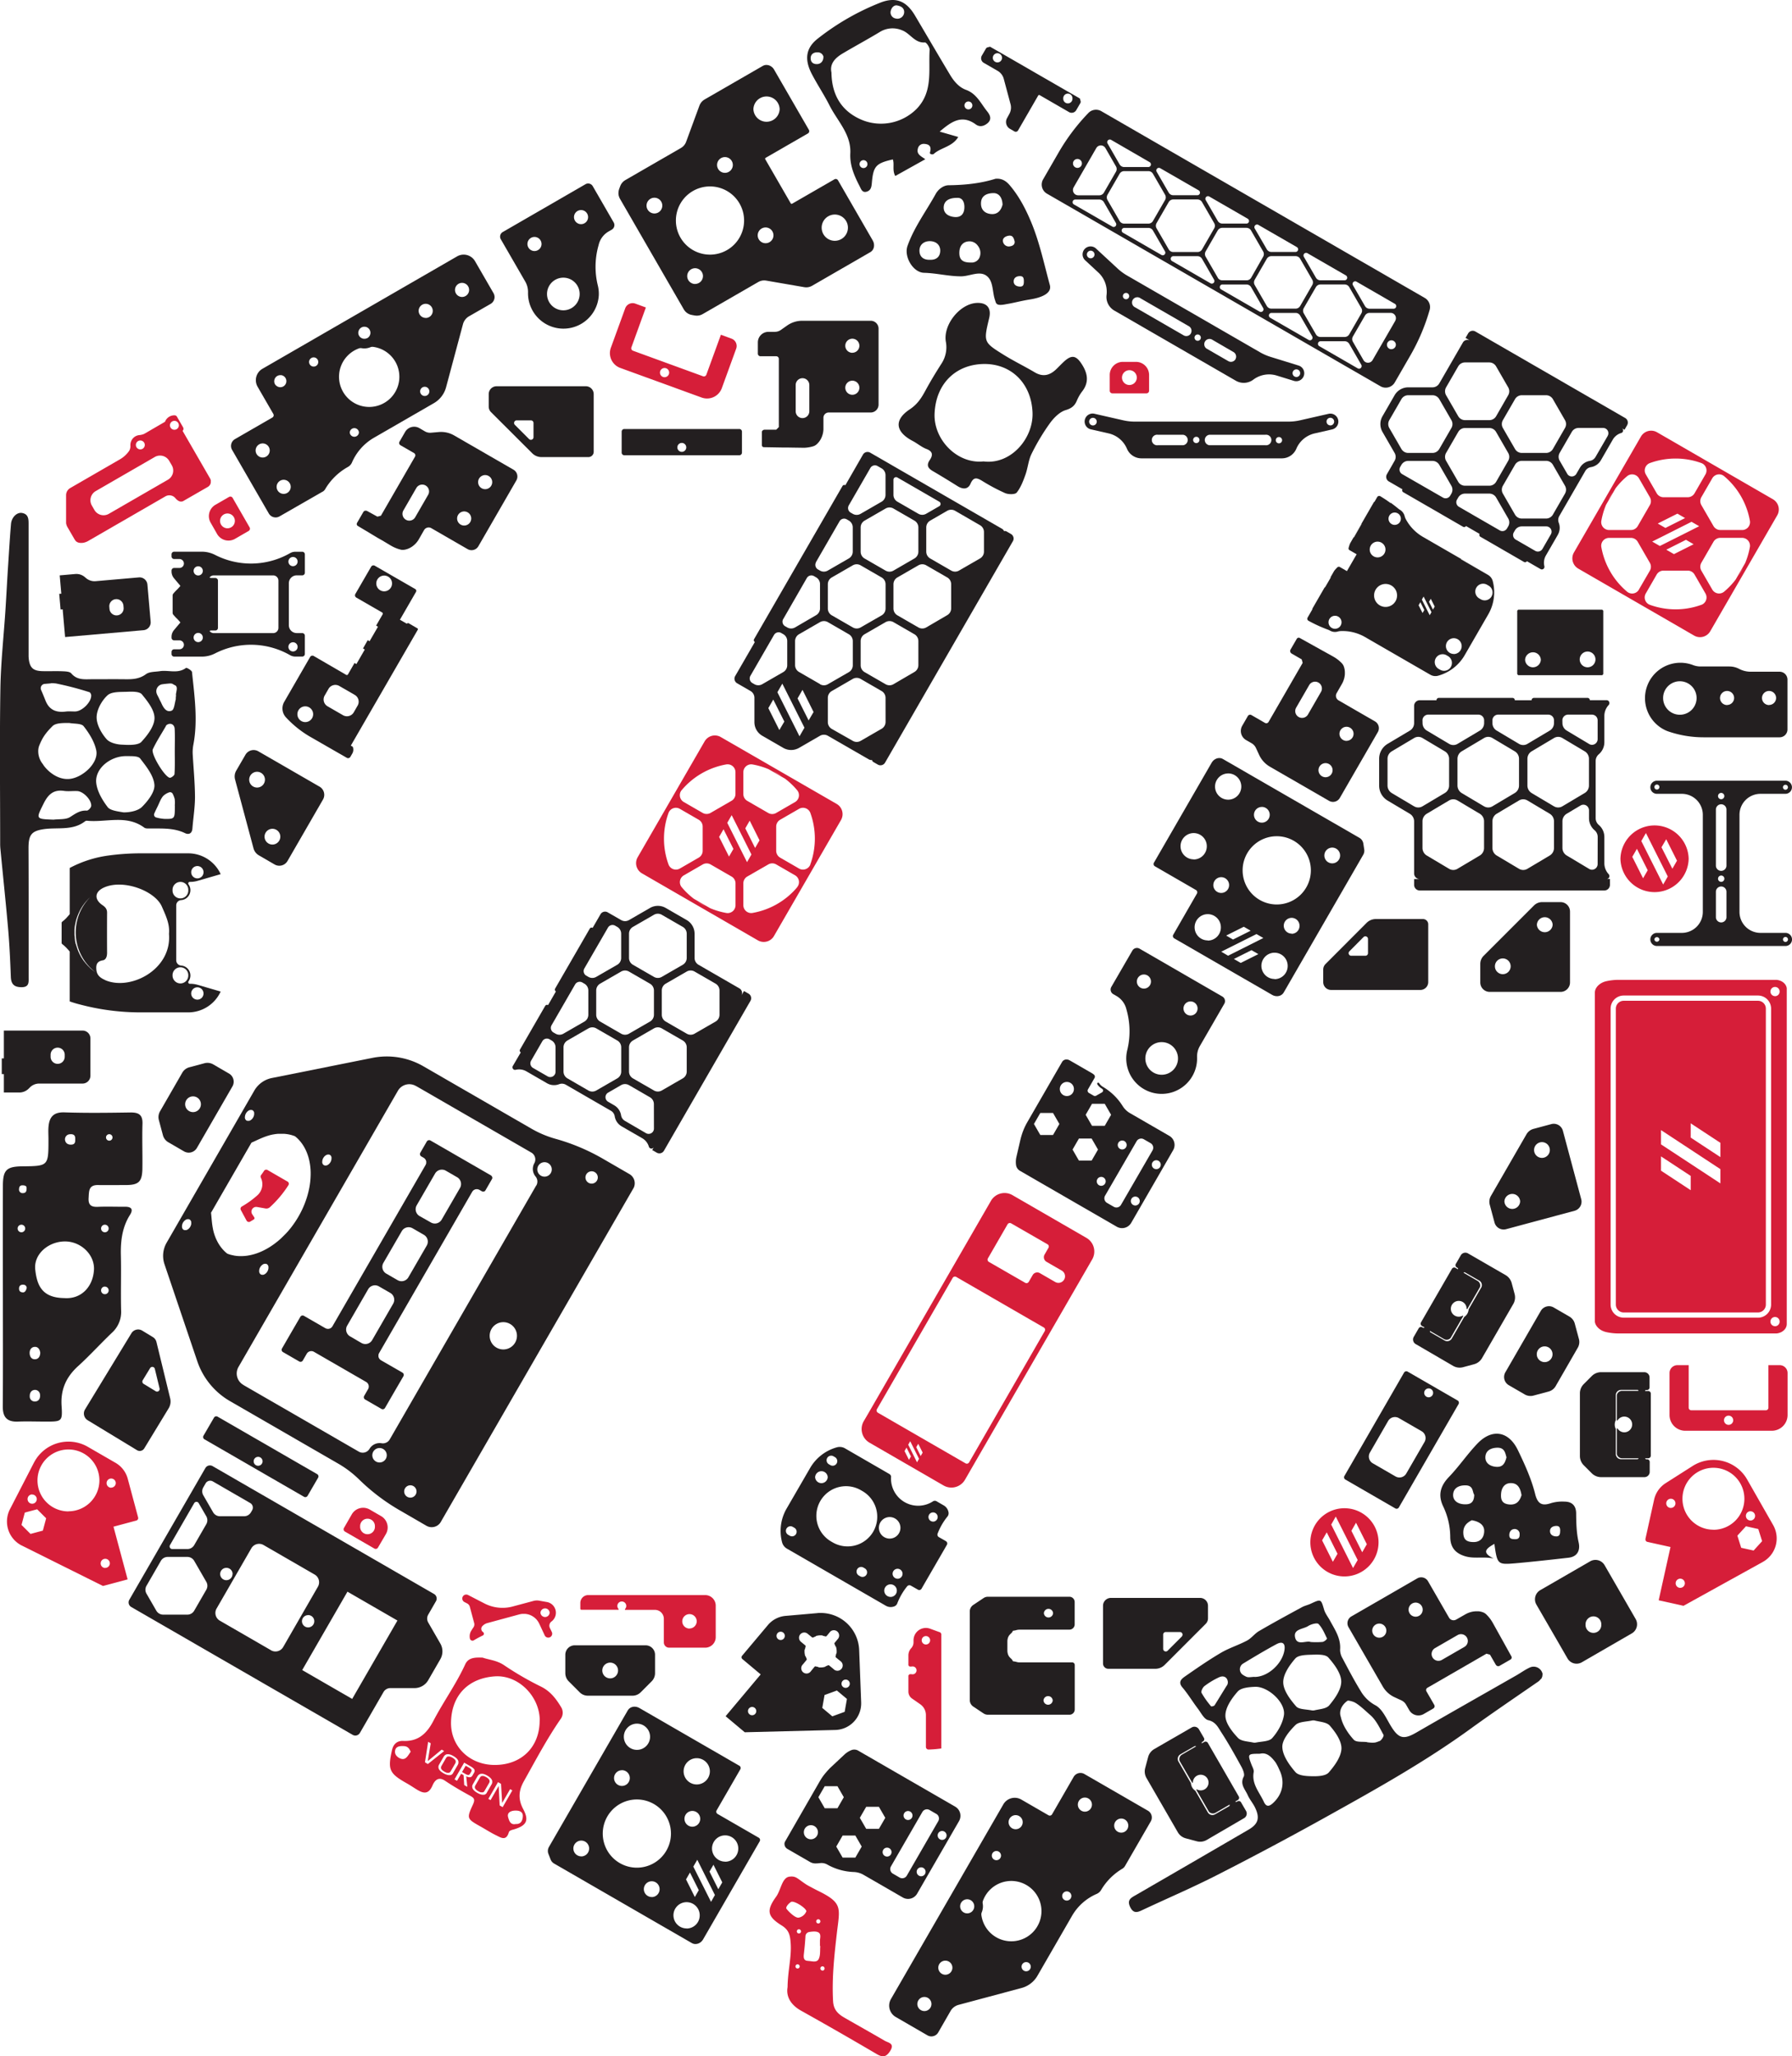 <svg xmlns="http://www.w3.org/2000/svg" viewBox="0 0 1016.89 1166.72"><defs><style>.cls-1{fill:#d61e39;}.cls-2{fill:#231f20;}</style></defs><g id="Layer_2" data-name="Layer 2"><g id="Layer_2-2" data-name="Layer 2"><path class="cls-1" d="M78.38,861l-5.9-22a14.9,14.9,0,0,0-6.93-9l-15.69-9.06a22,22,0,0,0-30.1,8.07c-.18.31-.35.62-.52.94L5.64,856.34a15.27,15.27,0,0,0,6.6,20.55l.18.08,46,22.91,14-3.73-.14-.52-7.88-29.39,12.94-3.47a1.52,1.52,0,0,0,.84-.58l.15-.3.09-.32,0-.32Zm-60.13-13a2.61,2.61,0,1,1-2.6,2.6A2.6,2.6,0,0,1,18.25,847.94Zm6.07,20.48-7,1.87-5.11-5.11,1.87-7,7-1.87,5.11,5.11Zm14.52-10.91a17.57,17.57,0,1,1,17.57-17.57A17.57,17.57,0,0,1,38.84,857.51Zm20.9,32.11a2.61,2.61,0,1,1,2.6-2.61A2.61,2.61,0,0,1,59.74,889.62Zm3.36-45.54a2.61,2.61,0,1,1,2.6-2.6A2.61,2.61,0,0,1,63.1,844.08Z"/><path class="cls-2" d="M96.57,793.45l-7.79-32a4.49,4.49,0,0,0-2-2.76L80.71,755a4.47,4.47,0,0,0-6.14,1.49L48.26,799.7a4.46,4.46,0,0,0,1.49,6.14l28,17a3,3,0,0,0,4.1-1l13.87-22.79A7.47,7.47,0,0,0,96.57,793.45Zm-7.08-3.89a1.47,1.47,0,0,1-1.12-.17l-6.89-4.19a1.49,1.49,0,0,1-.49-2.05l4.19-6.88a1.48,1.48,0,0,1,2-.5,1.54,1.54,0,0,1,.68.92l2.69,11.08A1.48,1.48,0,0,1,89.49,789.56Z"/><path class="cls-2" d="M357.18,666.18,342,657.4a115.48,115.48,0,0,0-26.67-11.21,59.38,59.38,0,0,1-13.78-5.79L240.23,605a41.47,41.47,0,0,0-28.92-4.75l-57,11.41a14.9,14.9,0,0,0-10,7.15L94.55,705.12a14.88,14.88,0,0,0-1.21,12.21l18.6,55a41.54,41.54,0,0,0,18.58,22.68l61.28,35.38a59.28,59.28,0,0,1,11.91,9,115.14,115.14,0,0,0,23,17.49L242,865.74a6,6,0,0,0,7.9-1.8h0l109.71-190h0A6,6,0,0,0,357.18,666.18ZM108.53,694.35l-.09.53-.16.51-.22.49-.27.47-.32.43-.38.39-.42.33-.46.28-.25.1-.25.09-.27,0-.27,0h-.26l-.27,0a1.74,1.74,0,0,1-.8-.46l-.18-.21-.14-.23-.11-.24-.08-.26-.06-.26,0-.27v-.54l.08-.53.15-.52.21-.49.27-.47.32-.43.36-.4.42-.34.46-.29.24-.11.26-.09.26-.06.26,0h.27l.27,0,.26.07.24.12.22.15.2.19.16.21.14.23.1.25.08.26,0,.26,0,.27Zm74.35-35.52.08-.53.15-.51.21-.5.27-.47.31-.43.37-.4.41-.34.46-.28.25-.12.25-.08.26-.07.27,0h.27l.27,0,.25.07.25.12.22.15.19.19.17.21.13.23.11.25.08.26,0,.26,0,.27v.54l-.1.53-.15.51-.22.5-.27.46-.33.43-.37.39-.42.34-.46.27-.25.11-.26.08-.26.05-.27,0h-.27l-.26-.05a1.69,1.69,0,0,1-.81-.46l-.17-.21-.14-.23-.11-.24-.09-.26-.05-.26,0-.27ZM139,633.52l.08-.53.15-.52.21-.49.27-.47.31-.43.37-.4.41-.34.46-.29.25-.11.25-.09.26-.06.27,0h.27l.27,0,.25.07.25.12.22.15.19.18.17.22.13.23.11.25.08.26,0,.26,0,.27v.54l-.1.53-.15.51-.22.49-.27.47-.33.43-.37.39-.42.33-.46.28-.25.1-.26.09-.26,0-.27,0h-.27l-.26,0a1.77,1.77,0,0,1-.81-.46l-.17-.21-.14-.23-.12-.24-.08-.26-.06-.26,0-.27Zm-6.67,78.77-.7-.16L131,712l-.68-.21-.68-.22-.67-.26-.63-.5-.6-.54-.58-.56-.55-.58-.53-.6-.51-.63-.48-.64-.47-.66-.43-.68-.42-.7-.39-.71-.36-.72-.35-.73-.32-.74-.57-1.51-.25-.77-.23-.77-.38-1.57-.29-1.58-.24-1.6-.18-1.6-.15-1.61-.14-1.61-.17-1.6,22.95-39.76,1.48-.66,1.46-.68,1.47-.67,1.48-.64,1.5-.6,1.52-.53,1.54-.46.78-.19.79-.17,1.6-.26.8-.09.81-.07.81,0,.81,0h.8l.81,0,.8.07.8.1.8.12.79.16.78.19.77.22.76.26.76.28.55.46.54.47.52.5.5.51.48.53.47.54.87,1.14.8,1.19.72,1.23.65,1.28.57,1.31.5,1.34.44,1.37.36,1.38.3,1.4.24,1.41.18,1.42.12,1.43.06,1.43v1.43l-.05,1.44-.09,1.42-.14,1.43-.19,1.42-.23,1.41L175.3,675l-.32,1.39-.36,1.39-.4,1.38-.44,1.36-.47,1.35-.51,1.34-.55,1.32-.58,1.31-.62,1.29a53.28,53.28,0,0,1-3.54,6.13l-.81,1.18-.84,1.16-.87,1.14-.91,1.11-.93,1.09-1,1.06-1,1-1,1-1.05,1-1.08.94-1.11.9-1.14.88-1.16.83-1.19.8-1.22.75-1.25.71-1.27.66-1.29.61-1.32.56-1.34.5-1.36.44-1.39.37-1.39.31-1.42.24-1.42.15-1.43.08h-1.43l-1.43-.09-1.42-.19Zm20,6.83,0,.54-.09.53-.16.51-.22.5-.27.46-.32.43-.38.39-.42.34-.46.27-.25.11-.25.08-.27.05-.26,0h-.27l-.27-.05a1.7,1.7,0,0,1-.8-.46l-.18-.21-.14-.23-.11-.24-.08-.26-.06-.26,0-.27v-.54l.08-.53.15-.51.22-.5.26-.47.32-.43.37-.4.41-.34.46-.28.24-.12.26-.08.26-.07.27,0h.26l.27,0,.26.07.24.12.22.15.2.19.16.21.14.23.1.25.08.26.05.26Zm67.14,106.39a4.1,4.1,0,1,1-8.19,0h0a4.1,4.1,0,0,1,8.19,0Zm13.4,24.25a3.5,3.5,0,1,1,3.49-3.5A3.5,3.5,0,0,1,232.93,849.76Zm60.48-91.82a7.74,7.74,0,0,1-15.48,0h0a7.74,7.74,0,1,1,15.48,0Zm10.92-85.27L221.16,816.73a4.47,4.47,0,0,1-4.61,2.17,6.69,6.69,0,0,0-6.87,3.18,4.47,4.47,0,0,1-6.07,1.58l-64.47-37.22c-.49-.28-1-.58-1.44-.89a7.44,7.44,0,0,1-2.37-9.94L225.8,618.9a7.45,7.45,0,0,1,9.8-2.92c.5.25,1,.52,1.49.8L301.56,654a4.48,4.48,0,0,1,1.66,6,6.7,6.7,0,0,0,.68,7.54A4.47,4.47,0,0,1,304.33,672.67Zm8.83-9.34a4.1,4.1,0,1,1-8.19,0h0a4.1,4.1,0,0,1,8.19,0Zm22.63,8.26a3.5,3.5,0,1,1,3.5-3.49A3.5,3.5,0,0,1,335.79,671.59Z"/><path class="cls-2" d="M130,609.16l-9-5.22a6.54,6.54,0,0,0-5-.65l-8.52,2.28a6.57,6.57,0,0,0-4,3l-12.67,22a6.58,6.58,0,0,0-.65,5l2.28,8.51a6.57,6.57,0,0,0,3,4l9,5.22a5.36,5.36,0,0,0,7.32-2l20.1-34.81A5.36,5.36,0,0,0,130,609.16Zm-16,17.6a4.47,4.47,0,0,1-8.93,0v0a4.47,4.47,0,1,1,8.93,0Z"/><path class="cls-2" d="M46.85,584.75H2.19v15.78H1v8.93H2.19v10.42H11a7.48,7.48,0,0,0,5.27-2.18l.7-.7a7.42,7.42,0,0,1,5.26-2.18H46.85a4.47,4.47,0,0,0,4.46-4.47V589.21A4.46,4.46,0,0,0,46.85,584.75ZM36.72,599.63a4,4,0,1,1-8,0v-1.19a4,4,0,1,1,8,0Z"/><path class="cls-2" d="M112.11,558.78a15.14,15.14,0,0,0-4.13-.58h-.27a.89.89,0,0,1-.89-.89.87.87,0,0,1,.17-.52,5.66,5.66,0,0,0-4.22-8.94,3,3,0,0,1-2.77-3V513.73a3,3,0,0,1,2.77-3,5.66,5.66,0,0,0,4.22-8.94.9.9,0,0,1,.2-1.25.94.94,0,0,1,.52-.16H108a14.78,14.78,0,0,0,4.13-.59L125.22,496a20.25,20.25,0,0,0-18.41-11.82h-27a135.56,135.56,0,0,0-18.66,1.3,65.27,65.27,0,0,0-21.58,7v26.2l-.46.56-.5.57L37.54,521l-.54.53-.52.48-.55.47-.55.44-.19.18-.14.2-.08.19,0,.17V535l0,.17.08.19.14.2.19.18.55.43.55.47.52.49.54.52,1.06,1.14.5.57.46.55v28.29q2.82,1,5.7,1.72a134.26,134.26,0,0,0,34.54,4.51h27a20.24,20.24,0,0,0,18.41-11.82ZM112,491.4a3.5,3.5,0,1,1-3.5,3.5A3.5,3.5,0,0,1,112,491.4ZM53.33,551.08l-.48-.38h0l-.52-.41h0l-.3-.23-1-.89.12.1L51,549.1l-.1-.09-.36-.36.29.3-1.08-1.08-.2-.22.09.08-.65-.72.09.11-.41-.46-.43-.55.16.2-.63-.81,0,.07-.14-.18-.92-1.33,0,0,.53.75-.44-.63-.57-.93.26.45-.61-1-.17-.33c0,.08.09.16.14.24l-.54-1,.09.18-.28-.52-.34-.75c.07.16.15.31.22.46l-.47-1-.59-1.48c.19.51.39,1,.6,1.52l-.09-.21-.59-1.5,0-.08c0,.09.07.17.1.26l-.38-1.16c.06.19.11.38.17.56l-.36-1.12-.11-.41.12.38L43,535.52c0,.07,0,.14,0,.2l-.14-.55-.17-.85c0,.24.11.48.16.72l-.25-1.2-.21-1.48c.06.47.11.94.19,1.41l0-.18L42.41,532v-.09c0,.12,0,.24.05.36l-.12-1.33,0,.46-.08-1v-.43c0,.17,0,.33,0,.5l0-1.35v-.34l0-.92c0,.38,0,.75,0,1.12l0-1.47.12-1.22c0,.33-.09.66-.11,1v-.11l.17-1.61,0-.17c0,.13,0,.27,0,.4l.18-1.21c0,.08,0,.17,0,.25l.14-.87.14-.59c0,.17-.07.35-.1.52l.23-1.11.16-.56c-.05.19-.11.37-.16.55l.09-.38.45-1.55-.09.33L44,519.7l.6-1.48.68-1.44.77-1.4.85-1.35.93-1.3,1-1.25,1.07-1.18c.42-.43.85-.85,1.29-1.25l-.26.26a28.4,28.4,0,0,0,3.48,42.52c-.54-.36-1-.73-1.54-1.12Zm6.35,5c-2.73-1.19-4.73-2.71-5-5.91-.25-2.86.33-4.72,3.7-5.29,1.8-.3,2.4-2.32,2.38-4.28q-.07-11.39,0-22.78c0-2-1-3.17-2.61-4.24-4.85-3.31-4.46-7.67,1-10.06,11-4.81,28.82,2,32.67,10.81,2.23,5.1,4.63,10,4.07,15.53C97.6,550.18,74,562.32,59.68,556.13Zm38.24-51a4.47,4.47,0,1,1,8.93,0v0a4.47,4.47,0,1,1-8.93,0ZM102.38,558a4.47,4.47,0,0,1-4.46-4.48h0a4.47,4.47,0,1,1,8.93,0v0A4.47,4.47,0,0,1,102.38,558ZM112,567.2a3.5,3.5,0,1,1,3.49-3.5A3.49,3.49,0,0,1,112,567.2Z"/><path class="cls-2" d="M83.65,331.67a4.47,4.47,0,0,0-4.84-4.05L54.3,329.76a7.45,7.45,0,0,1-5.44-1.71l-.76-.64a7.39,7.39,0,0,0-5.43-1.71l-8.79.77.91,10.38-1.19.1.78,8.9,1.18-.11,1.38,15.72,44.49-3.89a4.46,4.46,0,0,0,4.06-4.84ZM66.49,349.16a4,4,0,0,1-4.35-3.65l-.1-1.19a4,4,0,0,1,8-.7l.1,1.19A4,4,0,0,1,66.49,349.16Z"/><path class="cls-1" d="M119.65,272.76l-.06-.34-.1-.33-.13-.32-.16-.31-15.56-26.95c.12-.19.24-.38.34-.58l.13-.35,0-.37-.05-.37-.15-.35-3.52-6.09-.22-.3-.29-.23-.35-.15-.36-.06a5.65,5.65,0,0,0-5.53,3.65L82.14,246l-.34.18-.37.16-.77.25-.76.17-.78.11a5.63,5.63,0,0,0-2.32.73A5.7,5.7,0,0,0,74,252.74v.44l0,.43-.06.42-.08.41-.11.39-.15.38-.17.37-.21.34A16.17,16.17,0,0,1,68,260.66L39.85,276.92A4.69,4.69,0,0,0,37.51,281V296l0,.4,0,.4.06.4.09.39.12.39.14.38.17.36.19.36,4.06,7,.19.28.21.27L43,307l.26.23.28.19.29.17.31.14.32.12.63.14.66.07h.7l.72-.08.73-.15.72-.23.72-.29.69-.36,43.81-25.3a4.46,4.46,0,0,1,5.68,1l.34.38.37.37.4.34.41.3.37.21.38.17.27.09.27.07.29,0h.28l.28,0,.28-.06.27-.1.25-.12,13.91-8,.29-.19.27-.21.25-.24.23-.26.2-.28.17-.3.14-.32.1-.33.07-.33,0-.35v-.34ZM77.1,252.46a2.53,2.53,0,0,1,5.06,0h0a2.53,2.53,0,1,1-5.06,0Zm18.21,19.72L61.72,291.57a6,6,0,0,1-8.13-2.18l-1.49-2.58a6,6,0,0,1,2.18-8.14l33.58-19.39A6,6,0,0,1,96,261.46L97.49,264A6,6,0,0,1,95.31,272.18Zm6.19-30.86a2.53,2.53,0,0,1-5.06,0h0a2.53,2.53,0,1,1,5.06,0Z"/><path class="cls-1" d="M141.65,299.25,132,282.49a1.49,1.49,0,0,0-2-.55l-7.74,4.47a7.44,7.44,0,0,0-2.72,10.17L123.2,303a7.45,7.45,0,0,0,10.17,2.73l7.73-4.47A1.48,1.48,0,0,0,141.65,299.25Zm-8.38-3.9a4.2,4.2,0,1,1-8.39,0h0a4.2,4.2,0,0,1,8.39,0Z"/><path class="cls-2" d="M168.34,326.46h3.13A1.49,1.49,0,0,0,173,325V314.55a1.48,1.48,0,0,0-1.49-1.49h-3.89a6,6,0,0,0-3,.79,44.66,44.66,0,0,1-42.57,1,16.56,16.56,0,0,0-7.56-1.82H98.83a1.48,1.48,0,0,0-.9.3,1.49,1.49,0,0,0-.59,1.19v1.19a1.49,1.49,0,0,0,1.49,1.49h3a2.53,2.53,0,0,1,0,5.06h-3a1.49,1.49,0,0,0-1.49,1.49v.51a6,6,0,0,0,1.39,3.83l3.31,3.94a4.46,4.46,0,0,1,.33.43l-.1.1-.58.67-.61.68-.64.66-.63.61-.39.42-.37.41-.35.4-.33.37-.2.28-.13.3-.08.32,0,.33v9.58l0,.33.08.33.13.29.2.28.33.37.35.4.37.41.39.43.63.6.64.66.61.68.58.67.1.1a4.46,4.46,0,0,1-.33.43l-3.31,3.95a5.93,5.93,0,0,0-1.39,3.82v.51a1.49,1.49,0,0,0,1.49,1.49h3a2.53,2.53,0,0,1,0,5.06h-3a1.49,1.49,0,0,0-1.49,1.49v1.19a1.47,1.47,0,0,0,1.49,1.49h15.65a16.56,16.56,0,0,0,7.56-1.82,44.66,44.66,0,0,1,42.57,1,6,6,0,0,0,3,.79h3.89a1.48,1.48,0,0,0,1.49-1.49V360.69a1.48,1.48,0,0,0-1.49-1.48h-3.13a4.46,4.46,0,0,1-4.46-4.47V330.92A4.46,4.46,0,0,1,168.34,326.46Zm-55.86,37.88a2.61,2.61,0,1,1,2.61-2.6A2.6,2.6,0,0,1,112.48,364.34Zm0-37.81a2.61,2.61,0,1,1,2.61-2.6A2.6,2.6,0,0,1,112.48,326.53ZM158,356.23a3,3,0,0,1-3,3H121.3a3,3,0,0,1-2.38-1.2,1.5,1.5,0,0,1,.89-.29h2.38a1.49,1.49,0,0,0,1.49-1.49v-26.8a1.49,1.49,0,0,0-1.49-1.49h-2.38a1.5,1.5,0,0,1-.89-.29,3,3,0,0,1,2.38-1.19H155a3,3,0,0,1,3,3Zm8.26,8.19a2.61,2.61,0,1,1-2.6,2.6A2.6,2.6,0,0,1,166.26,364.42Zm-2.6-45.78a2.61,2.61,0,1,1,2.6,2.61A2.59,2.59,0,0,1,163.66,318.64Z"/><path class="cls-2" d="M237.14,357.12v-.24l-.1-.21-.18-.15-5.16-3-.81.22-.08.14-3.87-2.24,9.12-15.79a1.19,1.19,0,0,0-.43-1.63l-23-13.25a1.5,1.5,0,0,0-2,.55l-9,15.54a1.49,1.49,0,0,0,.55,2l14.7,8.48a.76.76,0,0,1,.27,1l-3.72,6.44,1.06.61-4.77,8.25-1.05-.61L206,367.94l1,.61-4.76,8.25-1.06-.61-3.72,6.46a.76.76,0,0,1-1,.27L178,372.2a1.5,1.5,0,0,0-2,.54l-14.72,25.5a7.44,7.44,0,0,0,1,8.81A59.62,59.62,0,0,0,175.93,418L196.82,430a1.49,1.49,0,0,0,2-.54l1.07-1.86a4.42,4.42,0,0,0,.45-3.39l-.13-.48-1.14-.66,38-65.75ZM177.7,405.25a4.47,4.47,0,0,1-8.94,0v0a4.47,4.47,0,0,1,8.94,0Zm25.23-4.87-2.19,3.8a4.47,4.47,0,0,1-6.1,1.63l-8.77-5.06a4.46,4.46,0,0,1-1.63-6.1l2.19-3.8a4.46,4.46,0,0,1,6.1-1.63l8.77,5.06A4.46,4.46,0,0,1,202.93,400.38ZM218,335.52a4.47,4.47,0,1,1,4.47-4.47A4.47,4.47,0,0,1,218,335.52Z"/><path class="cls-2" d="M181.39,446.38l-34.81-20.09a5.35,5.35,0,0,0-7.32,2l-5.22,9a6.54,6.54,0,0,0-.65,5l10.45,39a6.55,6.55,0,0,0,3,4l9,5.22a5.36,5.36,0,0,0,7.32-2l20.1-34.81A5.36,5.36,0,0,0,181.39,446.38Zm-35.52.48a4.48,4.48,0,0,1-4.46-4.48h0a4.47,4.47,0,0,1,8.94,0v0A4.47,4.47,0,0,1,145.87,446.86Zm13.19,28.08a4.47,4.47,0,0,1-8.93,0v0a4.47,4.47,0,1,1,8.93,0Z"/><path class="cls-2" d="M280,166.25,269.56,148.2a7.45,7.45,0,0,0-10.17-2.73L148.91,209.26a7.45,7.45,0,0,0-2.73,10.17l8.94,15.47a1.49,1.49,0,0,1-.55,2l-21.24,12.26a4.47,4.47,0,0,0-1.63,6.1l20.84,36.1a4.46,4.46,0,0,0,6.1,1.63h0L183,279l.06,0,.45-.3.4-.36.36-.4.31-.44,0-.06a34.33,34.33,0,0,1,12.35-12.21l.57-.33a5.31,5.31,0,0,0,2.24-2.51,29.8,29.8,0,0,1,12.44-14l34-19.62a14.86,14.86,0,0,0,6.94-9l9.59-35.8a7.44,7.44,0,0,1,3.47-4.52l12.19-7A4.47,4.47,0,0,0,280,166.25ZM149.06,259.6a4,4,0,1,1,4-4A4,4,0,0,1,149.06,259.6Zm7.27-41.17-.28-.4-.21-.44-.15-.47-.08-.48,0-.49.06-.48.12-.48.19-.45.26-.42.3-.38.36-.33.41-.28.43-.21.47-.16.48-.09h.49l.48,0a3.44,3.44,0,0,1,2.79,4,3,3,0,0,1-.15.57l-.2.44-.26.42-.31.37-.37.33-.41.27-.44.21-.46.14-.49.08h-.49l-.48-.06-.47-.13-.45-.2-.42-.25-.38-.31Zm4.64,61.8a4,4,0,1,1,4-4A4,4,0,0,1,161,280.23ZM178,208a2.61,2.61,0,1,1,2.61-2.6A2.6,2.6,0,0,1,178,208Zm25.39-19.81.12-.48.19-.45.25-.42.31-.38.36-.33.4-.28.44-.21.46-.16.49-.09h.48l.49.05a3,3,0,0,1,.57.15A3.45,3.45,0,0,1,210,190l-.2.44-.26.42-.31.37-.37.33-.41.27L208,192l-.47.14-.48.08h-.49l-.49-.06-.47-.13-.45-.2-.41-.25-.38-.31-.33-.37-.27-.4-.22-.44-.15-.47-.08-.48v-.49Zm.29,57.18a2.61,2.61,0,0,1-5.21,0h0a2.61,2.61,0,0,1,5.21,0ZM226.48,216a17.12,17.12,0,1,1-22.82-18.31,3,3,0,0,1,1.53-.13,8.91,8.91,0,0,0,5-.55,3,3,0,0,1,1.53-.2A17.12,17.12,0,0,1,226.48,216Zm17.15,6.23a2.61,2.61,0,0,1-5.21,0h0a2.61,2.61,0,1,1,5.21,0Zm-2.06-41.85a4,4,0,1,1,4-4A4,4,0,0,1,241.57,180.41ZM262.2,168.5a4,4,0,1,1,4-4A4,4,0,0,1,262.2,168.5Z"/><path class="cls-2" d="M291.39,266.51l-33.66-19.43a14.84,14.84,0,0,0-8.74-1.94l-4.38.38a5.94,5.94,0,0,1-3.5-.77L238,242.93a5.94,5.94,0,0,0-8.13,2.18l-3.18,5.51a1.49,1.49,0,0,0,.54,2l7.74,4.47a1.49,1.49,0,0,1,.54,2l-19.35,33.52-2,.54L208.45,290l-.28-.13-.31-.1-.31,0-.32,0-.3.08-.29.14-.23.2-.19.25-3.6,6.22-.11.23-.06.25,0,.25,0,.25.09.24.14.21.17.19.21.15,4.6,2.75,4.57,2.75,2.34,1.4L217,306.7l4.75,2.84.67.38.68.36.69.33.71.31.72.28.73.26.73.22.75.2.52.1.53,0H229l.53-.06.61-.12.59-.16.59-.19.58-.24.58-.26.56-.31.55-.33.54-.37.52-.41.51-.43.48-.46.46-.48.43-.51.41-.53.38-.55.34-.56,3-5.25a3,3,0,0,1,4.07-1.09l20.63,11.91a4.47,4.47,0,0,0,6.1-1.64L293,272.61A4.47,4.47,0,0,0,291.39,266.51ZM243,280.68l-7.44,12.89a3.87,3.87,0,0,1-6.7-3.87l7.44-12.89a3.87,3.87,0,0,1,6.7,3.87Zm20.4,17.51a4,4,0,1,1,4-4A4,4,0,0,1,263.38,298.19Zm11.91-20.63a4,4,0,1,1,4-4A4,4,0,0,1,275.29,277.56Z"/><path class="cls-2" d="M332.41,219.16H281.8a4.47,4.47,0,0,0-4.47,4.46v7.09a4.48,4.48,0,0,0,1.31,3.15L302,257.17a7.43,7.43,0,0,0,5.26,2.18H333.9a3,3,0,0,0,3-3h0V223.62A4.47,4.47,0,0,0,332.41,219.16Zm-29.66,28.9a1.49,1.49,0,0,1-1.49,1.49,1.46,1.46,0,0,1-1.05-.44l-8.06-8.06a1.49,1.49,0,0,1,1.05-2.54h8.06a1.49,1.49,0,0,1,1.49,1.49Z"/><path class="cls-2" d="M348.25,126.22,336.34,105.6a3,3,0,0,0-4.07-1.09l-47,27.16a3,3,0,0,0-1.09,4.07l13.87,24a11.89,11.89,0,0,1,1.58,6.36,20.1,20.1,0,0,0,40.17,1.34,19.69,19.69,0,0,0-.56-5.46,44.55,44.55,0,0,1,.24-22.18l.33-1.23a11.87,11.87,0,0,1,5.55-7.23l1.85-1.07A3,3,0,0,0,348.25,126.22ZM303.3,142.44a4,4,0,1,1,4-4A4,4,0,0,1,303.3,142.44Zm25.63,24.37a9.26,9.26,0,1,1-18.52,0v0a9.26,9.26,0,0,1,18.52,0Zm.79-39.62a4,4,0,1,1,4-4A4,4,0,0,1,329.72,127.19Z"/><path class="cls-2" d="M495.93,138.32l-.15-.63-.22-.61-.29-.59-19.75-34.21a1.49,1.49,0,0,0-2-.54l-24,13.84a.59.59,0,0,1-.82-.22l-14.44-25a.6.6,0,0,1,.22-.81h0l24-13.84a1.5,1.5,0,0,0,.55-2L439.24,39.45l-.35-.54-.42-.5L438,38l-.52-.38-.55-.31-.58-.23-.6-.15-.6-.07h-.6l-.58.09-.56.18-.53.25L399.82,56.45l-.64.42-.6.5-.52.55-.46.62-.39.67-.31.71-7.56,20.57-.31.71-.39.66-.46.62-.52.56-.6.49-.64.43-31.56,18.22-.65.42-.59.5-.53.55-.46.62-.38.66-.31.71-.58,1.56-.21.7-.14.72-.06.73,0,.72.1.72.19.7.25.68.34.66L388,175.49l.4.62.46.57.52.5.57.45.62.38.65.31.69.24.72.16,1.63.29.77.09h.77l.77-.09.74-.17.72-.27.7-.35L430.32,160l.69-.35.72-.26.75-.18.76-.09H434l.77.09,21.6,3.73.77.09h.77l.76-.09.75-.18.72-.27.69-.34,33.06-19.09.48-.33.44-.4.37-.45.31-.52.24-.55.16-.6.09-.61V139ZM411.37,89.13a4.47,4.47,0,1,1-4.46,4.46A4.47,4.47,0,0,1,411.37,89.13Zm-40,32a4.47,4.47,0,1,1,4.46-4.46A4.47,4.47,0,0,1,371.41,121.13Zm23.07,40a4.47,4.47,0,1,1,4.47-4.47A4.47,4.47,0,0,1,394.48,161.1Zm27.8-36a19.35,19.35,0,1,1-38.7,0h0a19.35,19.35,0,1,1,38.7,0Zm5.29-63.22h0a7.45,7.45,0,0,1,14.89,0h0a7.45,7.45,0,0,1-14.89,0ZM434.45,138a4.47,4.47,0,1,1,4.46-4.47A4.47,4.47,0,0,1,434.45,138Zm46.71-9.09a7.45,7.45,0,1,1-14.89,0h0a7.45,7.45,0,0,1,14.89,0Z"/><path class="cls-1" d="M415.08,192.13l-6-2.19-.51,1.4-7.74,21.26a1.49,1.49,0,0,1-1.91.89L359.19,199a1.48,1.48,0,0,1-.89-1.91L366,175.86l.51-1.4-6-2.19a4.48,4.48,0,0,0-5.73,2.67l-8.14,22.38A8.93,8.93,0,0,0,352,208.77l46.16,16.8a8.93,8.93,0,0,0,11.45-5.34l8.14-22.38A4.45,4.45,0,0,0,415.08,192.13Zm-35.36,19.45a2.61,2.61,0,0,1-5.21,0h0a2.61,2.61,0,1,1,5.21,0Z"/><path class="cls-2" d="M419.55,243.42H354.26a1.49,1.49,0,0,0-1.49,1.49v11.91a1.49,1.49,0,0,0,1.49,1.49h65.29a1.49,1.49,0,0,0,1.48-1.49V244.91A1.49,1.49,0,0,0,419.55,243.42Zm-30.12,10.43a2.53,2.53,0,0,1-5.06,0h0a2.53,2.53,0,1,1,5.06,0Z"/><path class="cls-2" d="M494.09,182H455.23a14.89,14.89,0,0,0-8.54,2.69l-3.6,2.53a6,6,0,0,1-3.42,1.07H436a6,6,0,0,0-5.95,6v6.36a1.49,1.49,0,0,0,1.49,1.49h8.93a1.49,1.49,0,0,1,1.49,1.49v38.7l-1.49,1.49H434l-.31,0-.31.07-.29.12-.27.18-.22.22-.17.26-.11.3,0,.31v7.18l0,.26.07.24.11.23.15.2.2.16.22.12.25.07.25,0,5.36.09,5.34.09,2.72,0,2.76.05,5.53.08H456l.77,0,.77-.06.77-.09.76-.11.76-.15.75-.17.74-.2.51-.17.48-.22.45-.27.43-.31.46-.41.44-.44.41-.46.39-.49.36-.52.34-.54.31-.57.28-.59.25-.61.22-.63.19-.64.16-.65.12-.65.08-.66.06-.67,0-.66v-6.06a3,3,0,0,1,3-3h23.82a4.47,4.47,0,0,0,4.47-4.46V186.46A4.47,4.47,0,0,0,494.09,182Zm-34.83,51.36a3.87,3.87,0,1,1-7.74,0V218.46a3.87,3.87,0,0,1,7.74,0ZM483.67,224a4,4,0,1,1,4-4A4,4,0,0,1,483.67,224Zm0-23.82a4,4,0,1,1,4-4A4,4,0,0,1,483.67,200.15Z"/><path class="cls-2" d="M613.19,57.33l-.39-1.43-2.67-1.55-5-2.87-35-20.2-5-2.87-3.32-1.91-1.44.38a1.47,1.47,0,0,0-.9.7l-2.33,4a3,3,0,0,0,1.09,4.07l7.89,4.55a7.47,7.47,0,0,1,3.47,4.52l3.85,14.38a7.44,7.44,0,0,1-.74,5.65L571.48,67a4.47,4.47,0,0,0,1.64,6.1l2.57,1.49a1.49,1.49,0,0,0,2-.55l11.46-19.85A.6.6,0,0,1,590,54l16.64,9.61a3,3,0,0,0,4.07-1.09l2.33-4A1.48,1.48,0,0,0,613.19,57.33ZM566,35.41a2.61,2.61,0,1,1,2.61-2.6A2.59,2.59,0,0,1,566,35.41Zm42.57,20.48a2.61,2.61,0,1,1-5.21,0h0a2.61,2.61,0,1,1,5.21,0Z"/><path class="cls-2" d="M808.52,169.06l-183.6-106a6,6,0,0,0-7.26,1,115.61,115.61,0,0,0-16.95,22.48l-8.78,15.22a5.94,5.94,0,0,0,2.18,8.13L606,116.75,771.5,212.32l11.86,6.84a5.94,5.94,0,0,0,8.13-2.18l8.78-15.21a115.18,115.18,0,0,0,11-25.92A6,6,0,0,0,808.52,169.06Zm-68.09-25.39a1.52,1.52,0,0,1,1.49,0l21.82,12.6a1.49,1.49,0,0,1-.74,2.78H749.31a3,3,0,0,1-2.58-1.49l-6.84-11.85A1.49,1.49,0,0,1,740.43,143.67ZM712.58,127.6a1.47,1.47,0,0,1,1.49,0l21.82,12.59a1.49,1.49,0,0,1-.74,2.78H721.46a3,3,0,0,1-2.58-1.49L712,129.63A1.49,1.49,0,0,1,712.58,127.6Zm-27.84-16.08a1.47,1.47,0,0,1,1.49,0l21.82,12.6a1.49,1.49,0,0,1,.54,2,1.47,1.47,0,0,1-1.29.74H693.62a3,3,0,0,1-2.58-1.48l-6.85-11.86A1.49,1.49,0,0,1,684.74,111.52ZM656.89,95.44a1.52,1.52,0,0,1,1.49,0L680.2,108a1.49,1.49,0,0,1-.74,2.78H665.77a3,3,0,0,1-2.58-1.49l-6.84-11.86A1.49,1.49,0,0,1,656.89,95.44ZM629.05,79.36a1.5,1.5,0,0,1,1.48,0L652.36,92a1.49,1.49,0,0,1-.75,2.78H637.92a3,3,0,0,1-2.58-1.49L628.5,81.4A1.49,1.49,0,0,1,629.05,79.36ZM608.88,92.73a2.53,2.53,0,0,1,5.06,0h0a2.53,2.53,0,0,1-5.06,0Zm.34,13.62L622.11,84a3,3,0,0,1,4.07-1.09A3.08,3.08,0,0,1,627.27,84l6,10.42a3,3,0,0,1,0,3l-6.87,11.91a3,3,0,0,1-2.58,1.49h-12a3,3,0,0,1-2.58-4.47Zm23.49,22.23a1.52,1.52,0,0,1-1.49,0L609.4,116a1.49,1.49,0,0,1,.74-2.78h13.69a3,3,0,0,1,2.58,1.49l6.84,11.85A1.5,1.5,0,0,1,632.71,128.58Zm2.63-3.17-6.87-11.91a3,3,0,0,1,0-3l6.87-11.91a3,3,0,0,1,2.58-1.49h13.75a3,3,0,0,1,2.58,1.49l6.88,11.91a3,3,0,0,1,0,3l-6.88,11.91a3,3,0,0,1-2.58,1.48H637.92A3,3,0,0,1,635.34,125.41Zm25.21,19.24a1.47,1.47,0,0,1-1.49,0l-21.82-12.6a1.49,1.49,0,0,1-.54-2,1.47,1.47,0,0,1,1.29-.74h13.68a3,3,0,0,1,2.58,1.48l6.85,11.86A1.49,1.49,0,0,1,660.55,144.65Zm2.64-3.17-6.87-11.91a2.93,2.93,0,0,1,0-3l6.87-11.91a3,3,0,0,1,2.58-1.49h13.75a3,3,0,0,1,2.58,1.49L689,126.6a2.93,2.93,0,0,1,0,3l-6.87,11.91a3,3,0,0,1-2.58,1.49H665.77A3,3,0,0,1,663.19,141.48Zm25.21,19.25a1.47,1.47,0,0,1-1.49,0l-21.82-12.6a1.49,1.49,0,0,1,.74-2.78h13.69a3,3,0,0,1,2.58,1.49l6.84,11.86A1.49,1.49,0,0,1,688.4,160.73Zm2.64-3.17-6.88-11.91a3,3,0,0,1,0-3L691,130.76a3,3,0,0,1,2.58-1.48h13.75a3,3,0,0,1,2.58,1.48l6.87,11.91a3,3,0,0,1,0,3L710,157.56a3,3,0,0,1-2.58,1.49H693.62A3,3,0,0,1,691,157.56Zm25.2,19.25a1.5,1.5,0,0,1-1.48,0l-21.83-12.6a1.49,1.49,0,0,1,.75-2.78h13.69a3,3,0,0,1,2.58,1.49l6.84,11.85A1.49,1.49,0,0,1,716.24,176.81Zm2.64-3.17L712,161.73a3,3,0,0,1,0-3l6.87-11.91a3,3,0,0,1,2.58-1.49h13.75a3,3,0,0,1,2.58,1.49l6.88,11.91a3,3,0,0,1,0,3l-6.88,11.91a3,3,0,0,1-2.58,1.49H721.46A3,3,0,0,1,718.88,173.64Zm25.21,19.24a1.47,1.47,0,0,1-1.49,0l-21.82-12.59a1.5,1.5,0,0,1-.54-2,1.47,1.47,0,0,1,1.29-.74h13.68a3,3,0,0,1,2.58,1.49l6.85,11.85A1.49,1.49,0,0,1,744.09,192.88Zm2.64-3.17-6.88-11.9a3,3,0,0,1,0-3l6.88-11.91a3,3,0,0,1,2.58-1.49h13.75a3,3,0,0,1,2.58,1.49l6.87,11.91a2.94,2.94,0,0,1,0,3l-6.87,11.9a3,3,0,0,1-2.58,1.49H749.31A3,3,0,0,1,746.73,189.71ZM771.94,209a1.47,1.47,0,0,1-1.49,0l-21.82-12.6a1.49,1.49,0,0,1,.74-2.78h13.69a3,3,0,0,1,2.58,1.49l6.84,11.86A1.49,1.49,0,0,1,771.94,209Zm17.63-10.84a2.53,2.53,0,1,1,2.53-2.53A2.53,2.53,0,0,1,789.57,198.12Zm2.2-16.15-12.9,22.33a3,3,0,0,1-4.06,1.09,2.85,2.85,0,0,1-1.09-1.09l-6-10.42a3,3,0,0,1,0-3l6.88-11.9a3,3,0,0,1,2.57-1.49h12a3,3,0,0,1,2.58,4.46Zm.36-7.59a1.49,1.49,0,0,1-1.29.75H777.15a3,3,0,0,1-2.57-1.49l-6.85-11.86a1.49,1.49,0,0,1,.55-2,1.47,1.47,0,0,1,1.49,0l21.82,12.6A1.49,1.49,0,0,1,792.13,174.38Z"/><path class="cls-2" d="M736.93,207.42l-15.87-4.91a29.44,29.44,0,0,1-6.09-2.66l-75.43-43.54a30.42,30.42,0,0,1-5.35-3.95L622,141.07a4.54,4.54,0,1,0-6.17,6.66l7.44,6.9a14.91,14.91,0,0,1,4.66,12.75,8.92,8.92,0,0,0,4.39,8.83l69,39.84a9,9,0,0,0,9.85-.61,14.87,14.87,0,0,1,13.36-2.34l9.7,3a4.54,4.54,0,1,0,2.68-8.68Zm-118-60.86a2.16,2.16,0,1,1,2.16-2.16A2.16,2.16,0,0,1,618.92,146.56ZM640.77,168a1.79,1.79,0,0,1-3.58,0h0a1.79,1.79,0,0,1,3.58,0Zm35,21.21a3,3,0,0,1-4.07,1.08l-27.52-15.89a3,3,0,1,1,3-5.15l27.52,15.89A3,3,0,0,1,675.72,189.23Zm5.65,2.23a1.79,1.79,0,1,1-3.57,0h0a1.79,1.79,0,0,1,3.57,0Zm19.68,12.39a3,3,0,0,1-4.06,1.09l-12.44-7.18a3,3,0,0,1,3-5.16L700,199.78A3,3,0,0,1,701.05,203.85Zm34.54,10.07a2.16,2.16,0,1,1,2.16-2.16A2.16,2.16,0,0,1,735.59,213.92Z"/><path class="cls-2" d="M759.36,238.24a4.55,4.55,0,0,0-5.43-3.44h0l-16.2,3.69a29.94,29.94,0,0,1-6.6.74H644a29.88,29.88,0,0,1-6.6-.74l-16.2-3.69a4.54,4.54,0,1,0-2,8.85h0l9.9,2.26a14.87,14.87,0,0,1,10.4,8.71,8.94,8.94,0,0,0,8.23,5.45H727.4a8.93,8.93,0,0,0,8.22-5.45A14.88,14.88,0,0,1,746,245.92l9.9-2.26A4.54,4.54,0,0,0,759.36,238.24ZM620.2,241.4a2.16,2.16,0,1,1,2.16-2.16A2.16,2.16,0,0,1,620.2,241.4Zm51.21,11.23H657a3,3,0,1,1,0-5.95h14.37a3,3,0,0,1,0,5.95Zm9.23-3a1.79,1.79,0,1,1-3.58,0h0a1.79,1.79,0,0,1,3.58,0Zm37.43,3H686.29a3,3,0,0,1,0-5.95h31.78a3,3,0,1,1,0,5.95Zm9.46-3a1.79,1.79,0,1,1-3.57,0h0a1.79,1.79,0,0,1,3.57,0Zm27.39-8.26a2.16,2.16,0,1,1,2.16-2.16A2.16,2.16,0,0,1,754.92,241.4Z"/><path class="cls-1" d="M644.61,205.32h-7.44a7.44,7.44,0,0,0-7.44,7.44v8.94a1.49,1.49,0,0,0,1.49,1.49h19.35a1.49,1.49,0,0,0,1.49-1.49v-8.94A7.45,7.45,0,0,0,644.61,205.32Zm-3.72,13.13a4.2,4.2,0,1,1,4.2-4.2A4.2,4.2,0,0,1,640.89,218.45Z"/><path class="cls-2" d="M573.71,303l-2.58-1.49-.32-.14-.33-.06-.35,0-.33.1a2.91,2.91,0,0,0-1.25-1.41l-72.19-41.68-2.58-1.49a3,3,0,0,0-4.07,1.09l-10,17.4a1.19,1.19,0,0,0-1.63.44l-50.17,86.89a1.19,1.19,0,0,0,.44,1.63l-11.17,19.33a3,3,0,0,0,1.09,4.07l2.58,1.49,5.06,2.92A4.47,4.47,0,0,1,428.1,396v13.75a8.91,8.91,0,0,0,4.47,7.73l11.91,6.88a9,9,0,0,0,8.93,0l11.91-6.88a4.49,4.49,0,0,1,4.46,0L493,430.86a3,3,0,0,0,1.84.38l.08.33.16.31.21.26.28.21,2.58,1.49a3,3,0,0,0,4.07-1.09l72.57-125.7h0A3,3,0,0,0,573.71,303ZM507,272.21a1.5,1.5,0,0,1,.2-.75,1.49,1.49,0,0,1,2-.54l23.82,13.75a1.47,1.47,0,0,1,.54.54,1.49,1.49,0,0,1-.54,2l-7.44,4.29a4.46,4.46,0,0,1-4.47,0l-11.91-6.87A4.47,4.47,0,0,1,507,280.8Zm0,16.33,11.91,6.87a4.47,4.47,0,0,1,2.23,3.87V313a4.47,4.47,0,0,1-2.23,3.87L507,323.77a4.46,4.46,0,0,1-4.47,0l-11.91-6.87a4.47,4.47,0,0,1-2.23-3.87V299.28a4.47,4.47,0,0,1,2.23-3.87l11.91-6.87A4.46,4.46,0,0,1,507,288.54Zm-4.47,43v13.75a4.48,4.48,0,0,1-2.23,3.87L488.39,356a4.44,4.44,0,0,1-4.46,0L472,349.13a4.47,4.47,0,0,1-2.24-3.87V331.51a4.46,4.46,0,0,1,2.24-3.87l11.91-6.87a4.44,4.44,0,0,1,4.46,0l11.91,6.87A4.47,4.47,0,0,1,502.53,331.51Zm-21-44.59.08-.13,12.28-21.27s.05-.09.07-.13a3,3,0,0,1,4-1l2.31,1.33a4.47,4.47,0,0,1,2.23,3.87V280.8a4.47,4.47,0,0,1-2.23,3.87l-11.91,6.87a4.44,4.44,0,0,1-4.46,0l-1.19-.68A3,3,0,0,1,481.57,286.92ZM463,319.15A.83.83,0,0,1,463,319l13.4-23.21.07-.12a3,3,0,0,1,4-1l1.19.69a4.48,4.48,0,0,1,2.24,3.87V313a4.48,4.48,0,0,1-2.24,3.87l-11.91,6.87a4.44,4.44,0,0,1-4.46,0l-1.19-.68A3,3,0,0,1,463,319.15Zm-18.61,32.23c0-.05.05-.09.07-.13L457.83,328l.07-.12a3,3,0,0,1,4-1l1.19.69a4.46,4.46,0,0,1,2.24,3.87v13.75a4.48,4.48,0,0,1-2.23,3.87L451.18,356a4.46,4.46,0,0,1-4.47,0l-1.19-.68A3,3,0,0,1,444.36,351.38ZM428.1,388.23l-1.19-.69a3,3,0,0,1-1.16-3.93c0-.05.05-.09.07-.13l13.4-23.21.08-.12a3,3,0,0,1,4-1l1.19.69a4.47,4.47,0,0,1,2.23,3.87v13.75a4.48,4.48,0,0,1-2.23,3.87l-11.91,6.87A4.46,4.46,0,0,1,428.1,388.23Zm14.14,26L436,401.79l2.8-4.86,6.28,12.49Zm11.45,3.54-12.55-25,2.8-4.87,12.56,25Zm5.17-9-6.27-12.49,2.8-4.86L461.67,404Zm6.46-20.63-11.91-6.87a4.48,4.48,0,0,1-2.23-3.87V363.74a4.47,4.47,0,0,1,2.23-3.87L465.32,353a4.49,4.49,0,0,1,4.46,0l11.91,6.88a4.48,4.48,0,0,1,2.24,3.87v13.75a4.49,4.49,0,0,1-2.24,3.87l-11.91,6.87A4.44,4.44,0,0,1,465.32,388.23Zm37.21,21.49a4.48,4.48,0,0,1-2.23,3.87l-11.91,6.87a4.44,4.44,0,0,1-4.46,0L472,413.59a4.47,4.47,0,0,1-2.24-3.87V396A4.46,4.46,0,0,1,472,392.1l11.91-6.88a4.49,4.49,0,0,1,4.46,0l11.91,6.88a4.47,4.47,0,0,1,2.23,3.87Zm18.61-32.23a4.48,4.48,0,0,1-2.23,3.87L507,388.23a4.46,4.46,0,0,1-4.47,0l-11.91-6.87a4.48,4.48,0,0,1-2.23-3.87V363.74a4.47,4.47,0,0,1,2.23-3.87L502.53,353a4.51,4.51,0,0,1,4.47,0l11.91,6.88a4.47,4.47,0,0,1,2.23,3.87Zm18.61-32.23a4.48,4.48,0,0,1-2.23,3.87L525.61,356a4.46,4.46,0,0,1-4.47,0l-11.91-6.87a4.48,4.48,0,0,1-2.23-3.87V331.51a4.47,4.47,0,0,1,2.23-3.87l11.91-6.87a4.46,4.46,0,0,1,4.47,0l11.91,6.87a4.47,4.47,0,0,1,2.23,3.87ZM558.36,313a4.46,4.46,0,0,1-2.24,3.87l-11.91,6.87a4.44,4.44,0,0,1-4.46,0l-11.91-6.87a4.47,4.47,0,0,1-2.23-3.87V299.28a4.47,4.47,0,0,1,2.23-3.87l9.68-5.59a4.49,4.49,0,0,1,4.46,0L556.12,298a4.46,4.46,0,0,1,2.24,3.87Z"/><path class="cls-1" d="M474.79,456.16,409,418.2a6.7,6.7,0,0,0-9.15,2.45l-38,65.75a6.7,6.7,0,0,0,2.45,9.15l65.75,38a6.69,6.69,0,0,0,9.15-2.45l38-65.75A6.7,6.7,0,0,0,474.79,456.16Zm-31.66-16-4.37-2.52A41.24,41.24,0,0,1,443.13,440.12Zm-21.31-2a4.47,4.47,0,0,1,4.46-4.47,4,4,0,0,1,.78.07,42.49,42.49,0,0,1,7.9,2.2l1.17.47,9.36,5.4,1,.78a42.89,42.89,0,0,1,5.85,5.74,4.46,4.46,0,0,1-.55,6.29,4.09,4.09,0,0,1-.64.45l-10.73,6.2a4.49,4.49,0,0,1-4.46,0l-11.91-6.88a4.47,4.47,0,0,1-2.23-3.87Zm-9.13,28.7,2.51-4.34,11.21,22.32-2.5,4.35Zm3.49,14.82-2.5,4.35-5.61-11.16,2.5-4.35ZM422.92,470l2.51-4.35L431,476.8l-2.51,4.34Zm-36.09-21.67a42.79,42.79,0,0,1,25.27-14.59,4.11,4.11,0,0,1,.78-.07,4.47,4.47,0,0,1,4.47,4.47V450.5a4.47,4.47,0,0,1-2.23,3.87l-11.91,6.88a4.51,4.51,0,0,1-4.47,0L388,455.05a4.62,4.62,0,0,1-.64-.45A4.47,4.47,0,0,1,386.83,448.31Zm-1.76,44.82a4.47,4.47,0,0,1-5.72-2.68,42.78,42.78,0,0,1,0-29.18,4.19,4.19,0,0,1,.33-.71,4.47,4.47,0,0,1,6.1-1.64l10.73,6.19a4.48,4.48,0,0,1,2.23,3.87v13.75a4.47,4.47,0,0,1-2.23,3.87l-10.73,6.2A4.58,4.58,0,0,1,385.07,493.13Zm11,18.47,4.37,2.52A43.86,43.86,0,0,1,396,511.6Zm21.31,2a4.47,4.47,0,0,1-4.47,4.47,5.14,5.14,0,0,1-.78-.07,43.39,43.39,0,0,1-7.89-2.2l-1.18-.47-9.35-5.4-1-.79a42.32,42.32,0,0,1-5.85-5.74,4.47,4.47,0,0,1,.54-6.29,4.62,4.62,0,0,1,.64-.45l10.73-6.19a4.46,4.46,0,0,1,4.47,0l11.91,6.87a4.48,4.48,0,0,1,2.23,3.87Zm35-10.2A42.83,42.83,0,0,1,427.06,518a5,5,0,0,1-.78.07,4.47,4.47,0,0,1-4.46-4.47V501.21a4.48,4.48,0,0,1,2.23-3.87L436,490.47a4.44,4.44,0,0,1,4.46,0l10.73,6.19a4.09,4.09,0,0,1,.64.45A4.46,4.46,0,0,1,452.34,503.4Zm7.48-12.95a4.58,4.58,0,0,1-.33.71,4.47,4.47,0,0,1-6.1,1.64l-10.73-6.2a4.48,4.48,0,0,1-2.24-3.87V469a4.49,4.49,0,0,1,2.24-3.87l10.73-6.19a4.19,4.19,0,0,1,.71-.33,4.47,4.47,0,0,1,5.72,2.68A42.78,42.78,0,0,1,459.82,490.45Z"/><path class="cls-2" d="M424.76,563.79l-2.58-1.49-1.48,2.58a3,3,0,0,0-1.09-4.06l-23.23-13.41a4.47,4.47,0,0,1-2.23-3.87V529.79a9,9,0,0,0-4.46-7.74l-11.91-6.87a8.93,8.93,0,0,0-8.94,0l-11.9,6.87a4.46,4.46,0,0,1-4.47,0l-7.64-4.4a3,3,0,0,0-4.06,1.09l-4.47,7.73a1.19,1.19,0,0,0-1.63.44h0l-19.65,34a1.2,1.2,0,0,0,.44,1.63L311,570.3a1.18,1.18,0,0,0-1.62.44l-14.3,24.76a1.19,1.19,0,0,0,.44,1.63L291,604.86a1.5,1.5,0,0,0,.54,2,1.46,1.46,0,0,0,1.1.15,8.24,8.24,0,0,1,6.05.86l11.51,6.65.19.11a8,8,0,0,0,6.88.55,4.48,4.48,0,0,1,3.83.3l25.55,14.76a4.44,4.44,0,0,1,2.18,3.16,8,8,0,0,0,3.92,5.68l.18.11,11.51,6.64a8.2,8.2,0,0,1,3.77,4.81,1.49,1.49,0,0,0,1.84,1A1.52,1.52,0,0,0,371,651l-.89,1.54,2.58,1.49a3,3,0,0,0,4.07-1.09l49.12-85.09A3,3,0,0,0,424.76,563.79Zm-67.82-34a4.47,4.47,0,0,1,2.23-3.87l11.91-6.87a4.44,4.44,0,0,1,4.46,0l11.91,6.87a4.48,4.48,0,0,1,2.24,3.87v13.75a4.48,4.48,0,0,1-2.24,3.87l-11.91,6.87a4.44,4.44,0,0,1-4.46,0l-11.91-6.87a4.47,4.47,0,0,1-2.23-3.87Zm0,21.49,11.9,6.87a4.46,4.46,0,0,1,2.24,3.87v13.75a4.46,4.46,0,0,1-2.24,3.87l-11.9,6.87a4.46,4.46,0,0,1-4.47,0l-11.91-6.87a4.47,4.47,0,0,1-2.23-3.87V562a4.47,4.47,0,0,1,2.23-3.87l11.91-6.87A4.46,4.46,0,0,1,356.94,551.28Zm-25.36-1.75L345,526.32a3,3,0,0,1,4.07-1.09h0l1.19.69a4.47,4.47,0,0,1,2.23,3.87v13.75a4.47,4.47,0,0,1-2.23,3.87l-11.91,6.87a4.46,4.46,0,0,1-4.47,0l-1.19-.68A3,3,0,0,1,331.58,549.53Zm-16.33,58.64a3,3,0,0,1-4.46,2.58l-8.34-4.81a3,3,0,0,1-1.09-4.07l6.4-11.09a3,3,0,0,1,4.07-1.09h0l1.19.69a4.47,4.47,0,0,1,2.23,3.87Zm0-21.66-1.19-.68a3,3,0,0,1-1.09-4.07l13.4-23.21a3,3,0,0,1,4.07-1.09l1.19.69a4.47,4.47,0,0,1,2.23,3.87v13.75a4.47,4.47,0,0,1-2.23,3.87l-11.91,6.87A4.46,4.46,0,0,1,315.25,586.51Zm18.61,32.23L322,611.87a4.47,4.47,0,0,1-2.23-3.87V594.25a4.47,4.47,0,0,1,2.23-3.87l11.91-6.87a4.46,4.46,0,0,1,4.47,0l11.91,6.87a4.47,4.47,0,0,1,2.23,3.87V608a4.47,4.47,0,0,1-2.23,3.87l-11.91,6.87A4.46,4.46,0,0,1,333.86,618.74Zm37.22,21.66a3,3,0,0,1-4.47,2.58l-12-7a4.45,4.45,0,0,1-2.17-3.16,8.08,8.08,0,0,0-3.92-5.69l-3.45-2a3,3,0,0,1-1.09-4.07A2.92,2.92,0,0,1,345,620l7.44-4.3a4.51,4.51,0,0,1,4.47,0l11.9,6.88a4.46,4.46,0,0,1,2.24,3.87ZM389.69,608a4.48,4.48,0,0,1-2.24,3.87l-11.91,6.87a4.44,4.44,0,0,1-4.46,0l-11.91-6.87a4.47,4.47,0,0,1-2.23-3.87V594.25a4.47,4.47,0,0,1,2.23-3.87l11.91-6.87a4.44,4.44,0,0,1,4.46,0l11.91,6.87a4.48,4.48,0,0,1,2.24,3.87Zm18.6-32.23a4.47,4.47,0,0,1-2.23,3.87l-11.91,6.87a4.44,4.44,0,0,1-4.46,0l-11.91-6.87a4.46,4.46,0,0,1-2.24-3.87V562a4.46,4.46,0,0,1,2.24-3.87l11.91-6.87a4.44,4.44,0,0,1,4.46,0l11.91,6.87a4.47,4.47,0,0,1,2.23,3.87Z"/><path class="cls-2" d="M279.26,667.81l-.11-.28-.16-.24-.2-.22-.24-.17-34.27-19.78L244,647l-.28-.08h-.3l-.29.05-.27.1-.26.15-.21.2-.18.24-3.72,6.44-.12.27-.06.29v.29l.05.29.11.28.16.25.2.21.24.17,1.31.76.25.16.23.18.22.21.19.22.17.23.15.27.12.27.1.28.06.28,0,.29v.31l0,.29-.05.28-.08.29-.11.28-.13.26-52.85,91.53-.15.24-.19.24-.21.21-.22.19-.25.16-.26.14-.28.12-.27.08-.29.06-.3,0H186l-.29,0-.28-.06-.29-.08-.28-.11-.26-.13-12.15-7a1.5,1.5,0,0,0-2,.54h0l-6,10.32L160,765.16a1.5,1.5,0,0,0,.55,2l9.28,5.36a1.49,1.49,0,0,0,2-.55l2.24-3.87a3,3,0,0,1,4.06-1.09l29.65,17.12a3,3,0,0,1,1.09,4.07h0l-2.23,3.87a1.48,1.48,0,0,0,.55,2l9.28,5.36a1.48,1.48,0,0,0,2-.55l4.47-7.73,6-10.31a1.5,1.5,0,0,0-.54-2l-12.16-7-.24-.16-.24-.19-.21-.21-.2-.22-.16-.23-.15-.26-.12-.28-.1-.27-.06-.28,0-.3v-.3l0-.29.05-.29.08-.28.11-.29.13-.25,52.84-91.54.16-.24.19-.23.21-.22.22-.18.24-.16.27-.14.28-.12.27-.09.29-.05.3,0h.3l.28,0,.29.06.29.09.28.11.26.13,1.31.76.27.12.28.07h.3l.29,0,.27-.1.26-.15.21-.2.18-.24,3.72-6.44.12-.27.06-.29v-.29ZM223.1,739.74l-11.91,20.63a4.45,4.45,0,0,1-6.1,1.63l-1.29-.74L199.94,759l-1.29-.75a4.46,4.46,0,0,1-1.64-6.1l11.91-20.63a4.47,4.47,0,0,1,6.1-1.63l6.45,3.72A4.47,4.47,0,0,1,223.1,739.74Zm19.06-33-10.42,18a4.47,4.47,0,0,1-6.1,1.63l-6.45-3.72a4.45,4.45,0,0,1-1.63-6.1L228,698.55a4.46,4.46,0,0,1,6.1-1.63l6.44,3.72A4.46,4.46,0,0,1,242.16,706.74ZM261.06,674l-10.42,18a4.46,4.46,0,0,1-6.1,1.64L238.1,690a4.48,4.48,0,0,1-1.64-6.11l10.42-18a4.47,4.47,0,0,1,6.1-1.64l6.45,3.72A4.47,4.47,0,0,1,261.06,674Z"/><path class="cls-1" d="M145.83,684.84l4.83.85a3,3,0,0,0,2.52-.74,61.94,61.94,0,0,0,10.48-12.47,1.49,1.49,0,0,0-.45-2.06l-.06,0-11.32-6.54a1.49,1.49,0,0,0-2,.47c-.52.81-1.07,1.59-1.65,2.36a1.48,1.48,0,0,0-.15,1.53,8.47,8.47,0,0,1-2,10,52.14,52.14,0,0,1-8.79,6.33,1.49,1.49,0,0,0-.57,2l3.24,6a1.49,1.49,0,0,0,2,.61l0,0q1-.6,2.07-1.23a.89.89,0,0,0,.29-1.23l0,0L143.15,689a2.68,2.68,0,0,1,2.68-4.15Z"/><path class="cls-2" d="M180,836.44,123.45,803.8a1.48,1.48,0,0,0-2,.54h0l-6,10.31a1.49,1.49,0,0,0,.54,2l11.56,6.67,3.87,2.23,10.91,6.3,3.86,2.24,10.92,6.3,3.86,2.23,11.56,6.67a1.49,1.49,0,0,0,2-.54l6-10.32A1.48,1.48,0,0,0,180,836.44Zm-31-7.29a2.53,2.53,0,1,1-5.06,0h0a2.53,2.53,0,0,1,5.06,0Z"/><path class="cls-2" d="M249.86,932.52,243,920.61a4.44,4.44,0,0,1,0-4.46l4.4-7.64a3,3,0,0,0-1.08-4.07l-125.7-72.57a3,3,0,0,0-4.07,1.09L73.37,907.73a3,3,0,0,0,1.09,4.07h0l125.7,72.57a3,3,0,0,0,4.06-1.09l13.41-23.22a4.47,4.47,0,0,1,3.87-2.23h13.75a9,9,0,0,0,7.74-4.47l6.87-11.91A8.91,8.91,0,0,0,249.86,932.52ZM117.08,902l-6.88,11.91a4.48,4.48,0,0,1-3.87,2.24H92.58a4.49,4.49,0,0,1-3.87-2.24l-5.58-9.67a4.46,4.46,0,0,1,0-4.47l8.16-14.14a4.47,4.47,0,0,1,3.87-2.23h11.17a4.47,4.47,0,0,1,3.87,2.23l6.88,11.91A4.49,4.49,0,0,1,117.08,902Zm0-37.21L110.2,876.7a4.47,4.47,0,0,1-3.87,2.23H97.74a1.49,1.49,0,0,1-1.49-1.49,1.47,1.47,0,0,1,.2-.74l13.75-23.82a1.49,1.49,0,0,1,2-.55,1.53,1.53,0,0,1,.55.55l4.3,7.44A4.51,4.51,0,0,1,117.08,864.79Zm3.86-6.7-5.58-9.68a4.44,4.44,0,0,1,0-4.46l1.33-2.31a3,3,0,0,1,4.07-1.09L142,852.83a3,3,0,0,1,1.09,4.07l-.69,1.19a4.47,4.47,0,0,1-3.87,2.23H124.81A4.48,4.48,0,0,1,120.94,858.09Zm11,35a3.5,3.5,0,1,1-3.5-3.49A3.5,3.5,0,0,1,132,893.13Zm21.82,43.24-29-16.75a5.05,5.05,0,0,1-1.85-6.91l19.72-34.16h0a5.08,5.08,0,0,1,6.92-1.86l29,16.75a5.06,5.06,0,0,1,1.85,6.91L160.7,934.52A5.06,5.06,0,0,1,153.79,936.37Zm21.09-19.94a3.5,3.5,0,1,1-3.5,3.5A3.5,3.5,0,0,1,174.88,916.43Zm25,47.58-28.36-16.37,25.68-44.48,28.36,16.38Z"/><path class="cls-1" d="M216.24,860.23l-6.44-3.72a7.45,7.45,0,0,0-10.17,2.73L195.16,867a1.5,1.5,0,0,0,.55,2l16.76,9.67a1.49,1.49,0,0,0,2-.54L219,870.4A7.45,7.45,0,0,0,216.24,860.23Zm-3.49,5.89a4.2,4.2,0,1,1-8.39,0h0a4.2,4.2,0,1,1,8.39,0Z"/><path class="cls-1" d="M277.81,1010.59v.21l0,.21-.06.22-.08.21-.12.22-2.61,4.52-.12.2-.14.16-.15.15-.16.12-.18.09-.19.07-.2,0-.22,0h-.23l-.24,0-.26,0-.26-.08-.29-.1-.29-.13-.31-.15-.32-.18-.32-.19-.29-.19-.26-.2-.23-.19-.2-.2-.18-.19-.15-.2-.12-.2-.09-.19-.07-.2,0-.2v-.2l0-.21.05-.2.07-.2.11-.21,2.61-4.52.14-.22.16-.2.17-.17.17-.13.19-.11.2-.07.21-.05H274l.24,0,.26.06.26.08.28.1.29.13.3.15.31.17.32.19.29.19.25.2.23.19.2.2.18.2.14.2.12.21.08.2.06.21ZM258.6,999.31l-.05-.21-.09-.21-.12-.2-.14-.2-.17-.2-.2-.2-.23-.2-.26-.19-.29-.19-.31-.19-.32-.18-.3-.15-.29-.12-.27-.1-.27-.08-.26-.06-.24,0h-.23l-.22,0-.22,0-.2.08-.18.11-.18.13-.17.17-.15.19-.15.23-2.61,4.52-.1.21-.08.2-.05.2,0,.2v.2l0,.2.06.2.09.2.12.2.15.2.18.19.2.2.24.19.26.19.29.2.31.19.32.17.31.16.3.12.28.11.27.08.25,0,.24,0h.23l.22,0,.2,0,.19-.07.18-.1.16-.12.15-.14.14-.17.13-.19,2.61-4.52.11-.22.08-.21.06-.22,0-.21v-.21Zm8.88,4.78-.19-.27-.27-.26-.34-.27-.42-.26-2-1.15-2.07,3.57,1.86,1.07.5.27.44.19.39.11.33,0,.3,0,.26-.12.23-.21.21-.3.76-1.31.12-.27,0-.27,0-.26Zm29.76,6.66c-3.18,5.69-3.13,10.48-.3,15.82,3.31,6.23,2,9.19-5.12,11.37-1.25.38-2.74.56-3.1,1.76-1.5,5.16-4.6,2.9-7.29,1.6-2.92-1.42-5.66-3.19-8.49-4.79-8-4.5-8.27-4.62-4.58-12.57,1.37-3,.71-3.78-1.73-5.11-4.81-2.62-9.57-5.39-14.12-8.45-3.95-2.65-6,.19-7.09,2.72-2.4,5.58-5.61,4.33-9.35,2-1.69-1.05-3.34-2.17-5.07-3.15-10.1-5.69-11.06-7.73-8.56-18.92.75-3.36,2.85-5.39,6.38-5.23,8.41.39,13.26-4.08,17-11.15,5.7-11,13-21,18.18-32.32,1.72-3.74,5.31-4,9.91-3.79,3.47,1.25,8.11,1.48,12.33,4.43a174.06,174.06,0,0,0,20.95,12.11c5.23,2.66,8.41,6.88,11.28,11.65a6,6,0,0,1-.14,6.36C310.42,986.49,304,998.68,297.24,1010.75Zm-64.19-16.81c-.71-1.6-1.52-3-3.64-3.18-2.41-.15-5,0-5.26,2.92-.23,2.18,1.91,3.91,3.7,4.31C230.46,998.59,231.54,996,233.05,993.94Zm19-.39-1.41-.81-7.74,6.39-.14-.08,1.67-9.9-1.48-.85-1.8,11.62,1.64,1Zm5.1,12.37,2.61-4.51.17-.33.13-.34.08-.33,0-.32v-.33l0-.32-.09-.32-.13-.32-.17-.31-.22-.31-.27-.31-.3-.3-.35-.3-.4-.3-.43-.29-.49-.29-.48-.27-.47-.23-.45-.19-.43-.15-.42-.11-.39-.07-.38,0h-.35l-.34,0-.32.08-.3.13-.28.16-.26.21-.24.24-.23.28-.2.32-2.6,4.49-.16.32-.12.32-.08.32,0,.31v.31l.05.31.09.31.13.31.18.3.22.3.26.3.31.3.34.29.4.29.43.29.47.29.45.25.43.21.43.18.41.15.4.12.39.09.38.06.37,0h.36l.33,0,.31-.11.29-.14.28-.19.25-.23.23-.28Zm10.65,1.92.15-.17.13-.2.95-1.64.18-.37.12-.35,0-.32,0-.31-.08-.29-.15-.29-.21-.28-.28-.28-.35-.3-.43-.31-.51-.33-.59-.35-3.33-1.93-5.48,9.49,1.42.82,2.33-4,1.38.8.38,5.62,1.74,1-.6-6,.53.27.51.18.5.09.49,0,.23,0,.22-.05.2-.08.19-.1.18-.13Zm8.53,9.15,2.6-4.5.18-.34.13-.33.08-.34,0-.32v-.33l0-.32-.09-.32-.13-.31-.18-.32-.22-.31-.26-.3-.31-.31-.35-.3-.39-.3-.44-.29-.48-.29-.49-.27-.46-.23-.46-.19-.43-.15-.41-.11-.39-.07-.38,0h-.35l-.34.05-.32.09-.3.12-.28.16-.26.21-.25.24-.22.28-.21.32-2.59,4.49-.16.32-.13.32-.08.32,0,.31v.31l.05.31.1.31.13.31.18.3.22.3.26.3.3.3.35.29.39.3.44.29.47.28.45.25.43.21.42.18.42.15.4.12.39.09.38.06.37,0h.35l.34,0,.31-.1.29-.15.27-.19.25-.23.23-.28Zm14.39-1.11-1.24-.72-4.53,7.84-.63-10.82-1.72-1-5.48,9.5,1.25.71,4.6-8,.56,11,1.71,1Zm1.13,11.48c-2.24.17-4.19,1.29-3.53,3.67.52,1.88,1.26,4.61,4.35,3.91,3.28.22,3.95-2.54,4-4.41C296.79,1027.67,294.22,1027.18,291.81,1027.36Zm14.43-51.19c0-13.61-12.08-25.94-25.51-25-14.42,1-24.36,10.08-24.83,25.71-.43,14,10.48,24.54,24.73,24.56C295.92,1001.48,306.25,991.28,306.24,976.17Z"/><path class="cls-1" d="M313,920a6.18,6.18,0,0,0-2.62-11l-4.41-.78a7.4,7.4,0,0,0-3.21.14l-11.87,3.18a22.3,22.3,0,0,1-16-1.75L265.61,905a2.24,2.24,0,0,0-2.06,4l1.54.8a3,3,0,0,1,1.51,1.87l2.48,9.25a3,3,0,0,1-.46,2.51q-.69,1-1.29,2a6,6,0,0,0-.66,4.33,1.47,1.47,0,0,0,1.78,1.12,1.33,1.33,0,0,0,.43-.17c1.65-1,3.35-1.9,5.08-2.73a1.12,1.12,0,0,0,.53-1.49,1.2,1.2,0,0,0-.39-.45,2.22,2.22,0,0,1-.61-3.09,2,2,0,0,1,.28-.35l.22-.21a5.94,5.94,0,0,1,2.58-1.46L294.71,916l.83-.18.83-.11.85,0,.84,0,.84.11.82.18.8.25.78.32.75.39.71.46.67.51.63.57.57.62.51.67.45.71.4.75,3.1,6.65a2.23,2.23,0,0,0,4.05-1.89L312,923.66A3,3,0,0,1,313,920Zm-1.09-4.95a2.61,2.61,0,0,1-5.21,0h0a2.61,2.61,0,0,1,5.21,0Z"/><path class="cls-1" d="M400.2,905.05H333.79a4.47,4.47,0,0,0-4.47,4.47v3.27a.6.6,0,0,0,.6.6h21.14V913a2.53,2.53,0,1,1,3.58,0h0v.44h17a5.06,5.06,0,0,1,5.06,5.06v13.4a3,3,0,0,0,3,3H400.2a6,6,0,0,0,5.95-6V911A6,6,0,0,0,400.2,905.05Zm-8.94,19a4.1,4.1,0,1,1,4.1-4.1A4.1,4.1,0,0,1,391.26,924Z"/><path class="cls-2" d="M366.35,933.55H326.16a5.36,5.36,0,0,0-5.36,5.36v10.44a6.52,6.52,0,0,0,1.92,4.63l6.23,6.24a6.56,6.56,0,0,0,4.64,1.92h25.34a6.56,6.56,0,0,0,4.63-1.92l6.23-6.24a6.52,6.52,0,0,0,1.92-4.63V938.91A5.36,5.36,0,0,0,366.35,933.55Zm-20.09,18.76a4.47,4.47,0,1,1,4.46-4.46A4.47,4.47,0,0,1,346.26,952.31Z"/><path class="cls-2" d="M430.52,1042.7l-23.34-13.47a1.49,1.49,0,0,1-.54-2l13.47-23.34a1.48,1.48,0,0,0-.55-2l-56.77-32.78-.58-.29-.61-.22-.63-.15-.64-.07h-.63l-.62.09-.59.16-.56.24-.51.31-.46.38-.39.43-.33.48-44.72,77.46a4.58,4.58,0,0,0-.3,4l1.23,3.15a4.62,4.62,0,0,0,2,2.31l78.16,45.13.53.25.56.18.58.09h.6l.6-.07.6-.15.58-.23.55-.31.52-.38.47-.44.42-.5.36-.55,32.1-55.61A1.49,1.49,0,0,0,430.52,1042.7Zm-35.16-45.1a7.45,7.45,0,1,1-7.44,7.44A7.45,7.45,0,0,1,395.36,997.6ZM388.41,1032a4.47,4.47,0,1,1,4.47,4.47A4.47,4.47,0,0,1,388.41,1032Zm8.12,40.48-2.24,3.89-5-10,2.24-3.89ZM361.46,978a7.44,7.44,0,1,1-7.45,7.44A7.44,7.44,0,0,1,361.46,978Zm-8.55,26.4a4.47,4.47,0,1,1-4.46,4.47A4.47,4.47,0,0,1,352.91,1004.43Zm-23.07,48.9a4.47,4.47,0,1,1,4.47-4.47A4.47,4.47,0,0,1,329.84,1053.33Zm40,23.07a4.47,4.47,0,1,1,4.46-4.46A4.47,4.47,0,0,1,369.81,1076.4Zm10.9-36a19.35,19.35,0,1,1-38.7,0h0a19.35,19.35,0,1,1,38.7,0Zm8.88,53.82a7.45,7.45,0,1,1,7.44-7.44A7.44,7.44,0,0,1,389.59,1094.24Zm13.86-15.07-10.05-20,2.25-3.88,10,20Zm4.13-7.17-5-10,2.25-3.89,5,10Zm3.89-15.66a7.45,7.45,0,1,1,7.44-7.45A7.45,7.45,0,0,1,411.47,1056.34Z"/><path class="cls-2" d="M922.27,237.2l-85.08-49.12a3,3,0,0,0-4.07,1.09h0l-1.49,2.58,2.58,1.49a3,3,0,0,0-4.07,1.09l-13.4,23.22a4.48,4.48,0,0,1-3.87,2.23H799.12a8.94,8.94,0,0,0-7.74,4.47l-6.87,11.91a8.91,8.91,0,0,0,0,8.93L791.38,257a4.44,4.44,0,0,1,0,4.46L787,269.1a3,3,0,0,0,1.09,4.06l7.74,4.47a1.19,1.19,0,0,0,.43,1.63l34,19.65a1.19,1.19,0,0,0,1.63-.44l7.73,4.47a1.18,1.18,0,0,0,.44,1.62l24.76,14.3a1.19,1.19,0,0,0,1.63-.43l7.73,4.46a1.48,1.48,0,0,0,2.19-1.64,8.24,8.24,0,0,1,.86-6.05l6.65-11.51.1-.19a8,8,0,0,0,.55-6.88,4.46,4.46,0,0,1,.31-3.82l14.75-25.56a4.5,4.5,0,0,1,3.16-2.18,8,8,0,0,0,5.69-3.92l.11-.18,6.64-11.51a8.2,8.2,0,0,1,4.81-3.77,1.49,1.49,0,0,0,1-1.84,1.52,1.52,0,0,0-.69-.88l1.53.89,1.49-2.58A3,3,0,0,0,922.27,237.2Zm-58.69-12.95h13.75a4.48,4.48,0,0,1,3.87,2.23l6.87,11.91a4.44,4.44,0,0,1,0,4.46l-6.87,11.91a4.49,4.49,0,0,1-3.87,2.24H863.58a4.48,4.48,0,0,1-3.87-2.24l-6.88-11.91a4.49,4.49,0,0,1,0-4.46l6.88-11.91A4.47,4.47,0,0,1,863.58,224.25Zm-7.74,37.21L849,273.37a4.48,4.48,0,0,1-3.87,2.23H831.35a4.47,4.47,0,0,1-3.87-2.23l-6.88-11.91a4.49,4.49,0,0,1,0-4.46l6.88-11.91a4.46,4.46,0,0,1,3.87-2.24H845.1a4.47,4.47,0,0,1,3.87,2.24L855.84,257A4.44,4.44,0,0,1,855.84,261.46ZM820.6,219.78l6.88-11.91a4.47,4.47,0,0,1,3.87-2.23H845.1a4.48,4.48,0,0,1,3.87,2.23l6.87,11.91a4.46,4.46,0,0,1,0,4.47L849,236.16a4.48,4.48,0,0,1-3.87,2.23H831.35a4.47,4.47,0,0,1-3.87-2.23l-6.88-11.91A4.51,4.51,0,0,1,820.6,219.78Zm-32.23,23.07a4.49,4.49,0,0,1,0-4.46l6.88-11.91a4.47,4.47,0,0,1,3.87-2.23h13.75a4.48,4.48,0,0,1,3.87,2.23l6.87,11.91a4.44,4.44,0,0,1,0,4.46l-6.87,11.91a4.49,4.49,0,0,1-3.87,2.24H799.12a4.48,4.48,0,0,1-3.87-2.24Zm35.24,37.22-.69,1.19a3,3,0,0,1-4.06,1.09L795.65,269a3,3,0,0,1-1.09-4.06h0l.69-1.19a4.47,4.47,0,0,1,3.87-2.23h13.75a4.48,4.48,0,0,1,3.87,2.23l6.87,11.91A4.46,4.46,0,0,1,823.61,280.07Zm32.23,18.61-.69,1.19a3,3,0,0,1-4.06,1.09l-23.21-13.4a3,3,0,0,1-1.09-4.07l.69-1.19a4.47,4.47,0,0,1,3.87-2.23H845.1A4.48,4.48,0,0,1,849,282.3l6.87,11.91A4.46,4.46,0,0,1,855.84,298.68Zm24.24,4.46-4.81,8.34a3,3,0,0,1-4.07,1.09l-11.09-6.4A3,3,0,0,1,859,302.1l.69-1.19a4.47,4.47,0,0,1,3.87-2.23H877.5a3,3,0,0,1,2.58,4.46Zm8-23.07L881.2,292a4.48,4.48,0,0,1-3.87,2.23H863.58a4.47,4.47,0,0,1-3.87-2.23l-6.88-11.91a4.51,4.51,0,0,1,0-4.47l6.88-11.91a4.47,4.47,0,0,1,3.87-2.23h13.75a4.48,4.48,0,0,1,3.87,2.23l6.87,11.91A4.46,4.46,0,0,1,888.07,280.07Zm24.24-32.75-6.95,12a4.49,4.49,0,0,1-3.16,2.17,8.08,8.08,0,0,0-5.69,3.92l-2,3.45a3,3,0,0,1-4.07,1.09,2.92,2.92,0,0,1-1.09-1.09l-4.3-7.44a4.44,4.44,0,0,1,0-4.46l6.88-11.91a4.46,4.46,0,0,1,3.87-2.24h13.92a3,3,0,0,1,2.58,4.47Z"/><path class="cls-1" d="M1006.05,283.27l-65.75-38a6.69,6.69,0,0,0-9.15,2.46l-38,65.74a6.71,6.71,0,0,0,2.45,9.16l65.75,38a6.7,6.7,0,0,0,9.15-2.46l38-65.75A6.7,6.7,0,0,0,1006.05,283.27Zm-69.8-20.53a42.81,42.81,0,0,1,29.19,0,5.05,5.05,0,0,1,.71.33,4.47,4.47,0,0,1,1.63,6.1l-6.19,10.73a4.48,4.48,0,0,1-3.87,2.23H944a4.47,4.47,0,0,1-3.87-2.23l-6.19-10.73a4.19,4.19,0,0,1-.34-.71A4.47,4.47,0,0,1,936.25,262.74Zm5.65,47.06-4.34-2.51,22.32-11.22,4.34,2.51Zm19.17-1-11.17,5.61-4.34-2.51,11.16-5.61Zm-20.36-11.75,11.16-5.61,4.35,2.51-11.16,5.61ZM915.1,279.42l-2.52,4.37A46.24,46.24,0,0,1,915.1,279.42Zm-6.4,16.07a43.17,43.17,0,0,1,2.2-7.89c.15-.4.31-.79.47-1.18l5.41-9.36c.25-.33.51-.67.78-1a42.32,42.32,0,0,1,5.74-5.85,4.46,4.46,0,0,1,6.29.54,4.09,4.09,0,0,1,.45.64l6.19,10.73a4.46,4.46,0,0,1,0,4.47l-6.87,11.9a4.47,4.47,0,0,1-3.87,2.24H913.1a4.47,4.47,0,0,1-4.47-4.47A5.14,5.14,0,0,1,908.7,295.49Zm20.89,39.69a4.46,4.46,0,0,1-6.29.54,42.81,42.81,0,0,1-14.6-25.27,5.14,5.14,0,0,1-.07-.78,4.47,4.47,0,0,1,4.47-4.47h12.39a4.47,4.47,0,0,1,3.87,2.24l6.87,11.9a4.46,4.46,0,0,1,0,4.47L930,334.54A4.09,4.09,0,0,1,929.59,335.18Zm35.85,8a42.81,42.81,0,0,1-29.19,0,4.58,4.58,0,0,1-.71-.33,4.45,4.45,0,0,1-1.63-6.1L940.1,326a4.47,4.47,0,0,1,3.87-2.23h13.75a4.48,4.48,0,0,1,3.87,2.23l6.19,10.73a5.05,5.05,0,0,1,.33.71A4.47,4.47,0,0,1,965.44,343.2Zm21.14-16.68,2.52-4.37A42.26,42.26,0,0,1,986.58,326.52Zm6.4-16.07a42.39,42.39,0,0,1-2.2,7.89c-.15.4-.31.79-.47,1.18l-5.4,9.35-.78,1a42.89,42.89,0,0,1-5.74,5.85,4.46,4.46,0,0,1-6.29-.54,4.09,4.09,0,0,1-.45-.64l-6.2-10.73a4.51,4.51,0,0,1,0-4.47l6.88-11.9a4.46,4.46,0,0,1,3.87-2.24h12.38a4.47,4.47,0,0,1,4.47,4.47A4.11,4.11,0,0,1,993,310.45Zm-4.4-9.71H976.2a4.46,4.46,0,0,1-3.87-2.24l-6.88-11.9a4.51,4.51,0,0,1,0-4.47l6.2-10.73a4.09,4.09,0,0,1,.45-.64,4.46,4.46,0,0,1,6.29-.54A42.79,42.79,0,0,1,993,295.49a4.11,4.11,0,0,1,.07.78A4.47,4.47,0,0,1,988.58,300.74Z"/><path class="cls-2" d="M847.08,329.73a5.77,5.77,0,0,0-2.69-3.53l-15.28-8.82c0-.07,0-.14,0-.21L844.48,326l-37-21.36a25.45,25.45,0,0,1-9.76-10.11,7.57,7.57,0,0,1-.64-1.68,5.85,5.85,0,0,0-2.76-3.65,7.94,7.94,0,0,1-1-.72c-1.34-1.12-2.72-2.18-4.14-3.21l-.09.16q-2.8-2.06-5.79-3.85a1.3,1.3,0,0,0-1.78.44l0,0-1.6,2.79-.13-.16-12.22,21.16-1.28,2.23-.18.34-.16.37-.27.76-.23.78-.2.74,0,.29.07.29.13.26.09.11.12.09,4.19,2.42-5.52,9.56-4.19-2.42-.14-.06-.14,0-.29,0-.29.08-.26.13-.54.54-.56.59-.52.62-.24.31-.21.33-1.28,2.23-.93,1.61.11-.17.14-.16.14-.14.17-.12-3.38,5.85-.24,0,1.75-3-8.83,15.29h.22L742,350.44a1.3,1.3,0,0,0,.48,1.77h0a81.05,81.05,0,0,0,11.05,5.06,7.71,7.71,0,0,1,1.17.54,5.66,5.66,0,0,0,4.39.54,7.57,7.57,0,0,1,1.82-.28,25.57,25.57,0,0,1,13.73,3.41l37,21.36a5.76,5.76,0,0,0,4.41.57,25.11,25.11,0,0,0,15.11-11.67l13.34-23.09A25.1,25.1,0,0,0,847.08,329.73Zm-85.82,23.16a3.69,3.69,0,1,1-7.37,0h0a3.69,3.69,0,0,1,7.37,0Zm7-47.85,0-.2,0-.2.07-.2.09-.18,4.12-7.13.11.19Zm9,6.77a4.47,4.47,0,1,1,4.46,4.46A4.47,4.47,0,0,1,777.26,311.81Zm9,32.56a6.52,6.52,0,1,1,6.52-6.51A6.51,6.51,0,0,1,786.21,344.37Zm5.18-46.55a3.5,3.5,0,1,1,3.49-3.49A3.49,3.49,0,0,1,791.39,297.82Zm15.8,50L805,343.43l1-1.73,2.23,4.44Zm-.39-7.61,1-1.73,4.45,8.87-1,1.73Zm5.06-.47,2.23,4.43-1,1.73-2.23-4.44Zm11.42,38.64a4.48,4.48,0,0,1-6.11,1.64l-.9-.52a4.47,4.47,0,0,1,4.47-7.74l.9.52A4.47,4.47,0,0,1,823.28,378.42Zm1.64-7.32a4.47,4.47,0,1,1,4.47-4.47A4.47,4.47,0,0,1,824.92,371.1Zm21.42-32.64a4.46,4.46,0,0,1-6.09,1.63l-.9-.52a4.46,4.46,0,0,1,4.46-7.73l.9.52A4.46,4.46,0,0,1,846.34,338.46Z"/><path class="cls-2" d="M909.79,346.5l-.58-.58H861.54l-.58.58v36l.28.3.3.31h47.67l.3-.31.28-.3Zm-35.43,27.87a4.47,4.47,0,0,1-8.93,0v0a4.47,4.47,0,0,1,8.93,0Zm31,0a4.47,4.47,0,0,1-8.93,0v0a4.47,4.47,0,1,1,8.93,0Z"/><path class="cls-2" d="M1009.82,381.14H993.45a14.19,14.19,0,0,1-6.57-1.62,11.93,11.93,0,0,0-5.53-1.36H965a11.86,11.86,0,0,1-4.37-.83,20.1,20.1,0,0,0-14.75,37.39l.91.33a61.9,61.9,0,0,0,20,3.3h43.06a4.47,4.47,0,0,0,4.47-4.46V385.6A4.47,4.47,0,0,0,1009.82,381.14Zm-47.07,14.91a9.5,9.5,0,0,1-19,0v0a9.5,9.5,0,1,1,19,0Zm17.3,4a4,4,0,1,1,4-4A4,4,0,0,1,980.05,400Zm23.82,0a4,4,0,1,1,4-4A4,4,0,0,1,1003.87,400Z"/><path class="cls-2" d="M780.2,409.29l-20.63-11.91a3,3,0,0,1-1.09-4.07l3-5.24.31-.57.28-.59.25-.6.22-.61.19-.62.16-.63.12-.64.09-.64.06-.65,0-.65v-.65l-.05-.64-.08-.64-.13-.64-.17-.62-.2-.62-.21-.48-.27-.46-.3-.43-.35-.4-.55-.55-.56-.52-.58-.51-.61-.48-.62-.46-.63-.43-.65-.41-.67-.39-4.83-2.69-2.42-1.34-2.38-1.33L737.59,362l-.23-.11-.25-.06h-.25l-.25.05-.24.09-.21.15-.18.18-.14.2-3.6,6.23-.12.29,0,.3,0,.32.08.3.14.29.19.25.23.22.26.18,5.64,3.25.54,2-19.35,33.51a1.48,1.48,0,0,1-2,.55l-7.74-4.47a1.49,1.49,0,0,0-2,.55l-3.18,5.51a5.94,5.94,0,0,0,2.18,8.13l3.15,1.82a6,6,0,0,1,2.42,2.64l1.85,4a15,15,0,0,0,6,6.6l33.66,19.43a4.47,4.47,0,0,0,6.1-1.64l21.58-37.38A4.45,4.45,0,0,0,780.2,409.29Zm-43.27-2.47a3.87,3.87,0,0,1-1.42-5.28l7.45-12.9a3.87,3.87,0,0,1,6.7,3.87l-7.44,12.9A3.87,3.87,0,0,1,736.93,406.82ZM752.19,441a4,4,0,1,1,4-4A4,4,0,0,1,752.19,441Zm11.91-20.63a4,4,0,1,1,4-4A4,4,0,0,1,764.1,420.34Z"/><path class="cls-2" d="M774.15,482l-.51-3.34a4.61,4.61,0,0,0-2.25-3.29l-77.46-44.72-.52-.26-.56-.17-.59-.1h-.59l-.61.07-.59.16-.58.23-.55.31-.52.37-.47.45-.42.49-.36.55-32.78,56.77a1.49,1.49,0,0,0,.55,2L678.67,505a1.49,1.49,0,0,1,.55,2L665.75,530.4a1.5,1.5,0,0,0,.54,2l55.61,32.1.58.29.62.23.63.14.63.07H725l.61-.09.6-.16.55-.24.51-.31.46-.37.4-.44.33-.48L773.58,485A4.65,4.65,0,0,0,774.15,482Zm-58.1-24.16a4.47,4.47,0,1,1-4.47,4.47A4.47,4.47,0,0,1,716.05,457.86Zm-19.11-19a7.45,7.45,0,1,1-7.45,7.45A7.45,7.45,0,0,1,696.94,438.86Zm8.87,87,3.89,2.25-10,5-3.89-2.25Zm-28.45-38.25a7.45,7.45,0,1,1,7.45-7.45A7.45,7.45,0,0,1,677.36,487.66Zm8,46a7.45,7.45,0,1,1,7.44-7.45A7.46,7.46,0,0,1,685.34,533.69Zm3.17-31.4a4.47,4.47,0,1,1,4.47,4.47A4.47,4.47,0,0,1,688.51,502.29Zm4.48,37.8,20-10,3.89,2.24-20,10.05Zm11.06,6.38-3.89-2.24,10-5,3.89,2.24Zm19.19,9.1a7.45,7.45,0,1,1,7.44-7.44A7.44,7.44,0,0,1,723.24,555.57Zm9.7-25.74a4.47,4.47,0,1,1,4.47-4.46A4.46,4.46,0,0,1,732.94,529.83ZM724.5,513.2a19.36,19.36,0,0,1-19.36-19.35v0A19.36,19.36,0,1,1,724.5,513.2ZM756,489.87a4.47,4.47,0,1,1,4.46-4.47A4.47,4.47,0,0,1,756,489.87Z"/><path class="cls-2" d="M693.65,565.44l-47-27.17a3,3,0,0,0-4.07,1.09L630.62,560a3,3,0,0,0,1.09,4.07l1.85,1.06a11.89,11.89,0,0,1,5.55,7.24l.33,1.23a44.55,44.55,0,0,1,.24,22.18,20.1,20.1,0,1,0,39.61,4.11,11.88,11.88,0,0,1,1.58-6.35l13.87-24A3,3,0,0,0,693.65,565.44Zm-48.52-8.51h0a4,4,0,0,1,8,0h0a4,4,0,0,1-8,0Zm23.33,43.63a9.26,9.26,0,1,1-18.52,0h0a9.26,9.26,0,0,1,18.52,0Zm7.12-24.35a4,4,0,1,1,4-4A4,4,0,0,1,675.58,576.21Z"/><path class="cls-2" d="M663.53,644.48l-22.3-12.88a11.83,11.83,0,0,1-4.14-4l-.48-.73-.47-.69-.46-.65-.46-.61a33.17,33.17,0,0,0-9.34-8.24,6.53,6.53,0,0,1-2.18-2.1.61.61,0,0,0-.82-.18.59.59,0,0,0-.18.82,7.79,7.79,0,0,0,2.64,2.53,1.18,1.18,0,0,1,0,2.06l-2,1.14-1.27.73a1.5,1.5,0,0,1-1.48,0l-2.68-1.55a1.49,1.49,0,0,1-.54-2l3.74-6.48.11-.23.07-.24,0-.25,0-.25-.05-.25-.1-.23L621,610l-.17-.19a6.45,6.45,0,0,0-1-.76l-11.9-6.87-.18-.1-.84-.49-.5-.23-.53-.15-.54-.06-.54,0-.52.12-.49.21-.44.29-.37.36-.3.43-19.82,34.33-.62,1.12-.58,1.16-.54,1.19-.5,1.23-.47,1.25-.41,1.27-.38,1.3-.33,1.31-.74,3.22-.17.72-1.35,5.82a12.6,12.6,0,0,0-.2,4.58,4.51,4.51,0,0,0,2.19,3.24l55,31.76a6,6,0,0,0,8.14-2.18l23.81-41.26A5.94,5.94,0,0,0,663.53,644.48Zm-29.25,5.19a2.53,2.53,0,1,1,5.06,0h0a2.53,2.53,0,0,1-5.06,0Zm-14.6-23.38h7.21l3.61,6.25-3.61,6.26h-7.21l-3.61-6.26ZM597.55,644h-7.22l-3.61-6.25,3.61-6.25h7.22l3.61,6.25Zm7.86-22.1a4,4,0,0,1-4-4h0a4,4,0,0,1,8,0h0A4,4,0,0,1,605.41,621.9Zm6.83,36.62-3.61-6.25,3.61-6.25h7.22l3.61,6.25-3.61,6.25Zm10.13,11.78h0a2.53,2.53,0,1,1,5.06,0h0a2.53,2.53,0,1,1-5.06,0Zm13.74,13.35a3,3,0,0,1-4.07,1.09l-3.87-2.23a3,3,0,0,1-1.09-4.07L645,647.5a3,3,0,0,1,4.06-1.09l3.87,2.23a3,3,0,0,1,1.09,4.07Zm10.66-2.18a2.53,2.53,0,0,1-5.06,0h0a2.53,2.53,0,0,1,5.06,0Zm11.91-20.62a2.53,2.53,0,1,1-5.06,0h0a2.53,2.53,0,1,1,5.06,0Z"/><path class="cls-1" d="M616.51,702.38l-42-24.27a8.94,8.94,0,0,0-12.2,3.27l-.24.43-2.34,4.05-67,116.1-2.34,4-.25.42a8.93,8.93,0,0,0,3.27,12.2l42,24.27a8.93,8.93,0,0,0,12.2-3.27l.34-.58,2.15-3.74L617.29,718.9l2.15-3.74.34-.58A8.93,8.93,0,0,0,616.51,702.38ZM515.8,828.32l-2.51-5,1.13-1.94,2.51,5Zm4.58,1.41-5-10,1.12-2,5,10Zm2.07-3.58-2.51-5,1.12-1.95,2.51,5Zm70.41-70.9-17,29.52-8.93,15.47-17,29.52a1.49,1.49,0,0,1-2,.55l-49.76-28.73a1.49,1.49,0,0,1-.55-2l43-74.51a1.5,1.5,0,0,1,2-.55l.32.19,41.25,23.82,8.19,4.72A1.5,1.5,0,0,1,592.86,755.25Zm11-29.22a3.72,3.72,0,0,1-5.08,1.37h0l-6.32-3.65-2.39-1.38a3,3,0,0,0-4.06,1.09l-2.24,3.87a1.49,1.49,0,0,1-2,.54L561.14,716a1.49,1.49,0,0,1-.54-2l11.16-19.34a1.5,1.5,0,0,1,2-.54L594.42,706a1.48,1.48,0,0,1,.55,2l-2.23,3.87a3,3,0,0,0,1.09,4.06l2.38,1.38,6.32,3.65A3.72,3.72,0,0,1,603.89,726Z"/><path class="cls-2" d="M474,981.59a15.08,15.08,0,0,0,14.68-15.45,1.34,1.34,0,0,1,0-.2l-1.14-29.73a21.84,21.84,0,0,0-22.66-21c-.36,0-.72,0-1.07.07l-18.05,1.58a14.7,14.7,0,0,0-10,5.19L421.09,939.5a1.3,1.3,0,0,0,.16,1.83l10.41,8.73-19.9,23.72,10.86,9.11Zm5.31-10.29-7,2.55-5.7-4.78,1.29-7.33,7-2.54,5.7,4.78Zm.57-18.3a2.35,2.35,0,1,1-2.35,2.35A2.35,2.35,0,0,1,479.83,953ZM454.1,927.35a3,3,0,0,1,4.19-.37l2.44,2a.73.73,0,0,0,.82.09,9.74,9.74,0,0,1,1.46-.6l-.17-.14a9.09,9.09,0,0,1,4.08-.36l-.15.17a8.91,8.91,0,0,1,1.55.34.74.74,0,0,0,.79-.23l2-2.43a3,3,0,0,1,4.57,3.83l-2,2.43a.75.75,0,0,0-.1.82,8.84,8.84,0,0,1,.61,1.46l.14-.17a9.11,9.11,0,0,1,.36,4.08l-.18-.15a8.06,8.06,0,0,1-.33,1.55.76.76,0,0,0,.23.8l2.43,2a3,3,0,1,1-3.83,4.56l-2.43-2a.73.73,0,0,0-.82-.09,9.74,9.74,0,0,1-1.46.6l.17.14a9.11,9.11,0,0,1-4.08.36l.14-.17a9,9,0,0,1-1.54-.34.76.76,0,0,0-.8.23l-2,2.43a3,3,0,1,1-4.56-3.83l2-2.43a.74.74,0,0,0,.09-.82,9.74,9.74,0,0,1-.6-1.46l-.14.17a9.11,9.11,0,0,1-.36-4.08l.17.15a8.91,8.91,0,0,1,.34-1.55.76.76,0,0,0-.23-.8l-2.43-2A3,3,0,0,1,454.1,927.35ZM443,925.84a2.35,2.35,0,1,1-2.35,2.34A2.35,2.35,0,0,1,443,925.84Zm-16.2,42.69a2.35,2.35,0,1,1-2.35,2.35A2.35,2.35,0,0,1,426.82,968.53Z"/><path class="cls-2" d="M536.31,874.17l-3.54-2a1.65,1.65,0,0,1-.71-2,35.45,35.45,0,0,1,5.6-9.7,3,3,0,0,0,.63-2.14,5.61,5.61,0,0,0-2.76-4.16l-3.11-1.79-1-.59-.31-.14-.42-.1h-.41l-.39.08-.33.15-.13.08a15.41,15.41,0,0,1-23.8-13.74v-.15l0-.36-.13-.38-.21-.35-.3-.31-.28-.2-1-.58-24.22-14a6,6,0,0,0-4.55-.59,25.35,25.35,0,0,0-15.24,11.76L446.35,856a25.31,25.31,0,0,0-2.56,19.07,5.92,5.92,0,0,0,2.78,3.64l56.07,32.37a5.59,5.59,0,0,0,5,.31,2.93,2.93,0,0,0,1.53-1.62,35.28,35.28,0,0,1,5.61-9.69,1.63,1.63,0,0,1,2.09-.39l3.53,2h0l.53.31a1.49,1.49,0,0,0,2-.55l2-3.48,10.42-18,2-3.48a1.48,1.48,0,0,0-.55-2l-.52-.3Zm-84.58-3.79a2.61,2.61,0,0,1-3.56,1l-.9-.52a2.6,2.6,0,0,1,2.6-4.51l.91.52A2.61,2.61,0,0,1,451.73,870.38Zm17.66-43.09a2.6,2.6,0,0,1,3.56-1l.9.52a2.61,2.61,0,0,1-2.61,4.52l-.9-.52A2.61,2.61,0,0,1,469.39,827.29Zm-6.84,10.86a3.58,3.58,0,0,1,7.15,0h0a3.58,3.58,0,0,1-7.15,0Zm29.14,55.3a2.61,2.61,0,0,1-3.56.95l-.9-.52a2.61,2.61,0,0,1,2.61-4.51l.9.52A2.61,2.61,0,0,1,491.69,893.45ZM495.56,869a16.83,16.83,0,0,1-23,6.18l-.9-.52a16.82,16.82,0,0,1,16.82-29.14l.9.52A16.82,16.82,0,0,1,495.56,869Zm3.18-2.1a6.11,6.11,0,1,1,6.1,6.1A6.1,6.1,0,0,1,498.74,866.92Zm6.61,39.19a3.57,3.57,0,1,1,3.57-3.57A3.57,3.57,0,0,1,505.35,906.11Zm4-10.32a2.82,2.82,0,1,1,2.81-2.82A2.82,2.82,0,0,1,509.33,895.79Zm20.14-32.41a2.61,2.61,0,1,1,2.6-2.61A2.61,2.61,0,0,1,529.47,863.38Z"/><path class="cls-2" d="M542,1025.08l-55-31.76a4.46,4.46,0,0,0-3.9-.28,12.68,12.68,0,0,0-3.87,2.46l-4.36,4.08-.54.51-2.42,2.25-1,.94-.94,1-.89,1-.85,1-.81,1-.77,1.07-.71,1.08-.66,1.1L445.5,1044.9l-.22.47-.12.51,0,.52.06.53.16.51.24.48.33.44.39.39.45.31.84.48.19.11,11.89,6.87a6,6,0,0,0,3.13.79c.86,0,1.72-.08,2.57-.18a6.57,6.57,0,0,1,4,.8,33,33,0,0,0,15.06,4.25,12,12,0,0,1,5.53,1.58l22.31,12.88a5.94,5.94,0,0,0,8.13-2.18l23.82-41.25A6,6,0,0,0,542,1025.08Zm-29.26,5.2a2.54,2.54,0,1,1,5.07,0h0a2.54,2.54,0,0,1-5.07,0Zm-48.59,9.33a4,4,0,1,1-8,0h0a4,4,0,0,1,8,0ZM468,1026l-3.61-6.26,3.61-6.25h7.22l3.61,6.25-3.61,6.26Zm17.38,28h-7.22l-3.61-6.25,3.61-6.26h7.22l3.61,6.26Zm6.15-16.31-3.61-6.25,3.61-6.25h7.22l3.61,6.25-3.61,6.25Zm9.32,13.2h0a2.53,2.53,0,1,1,5.06,0h0a2.53,2.53,0,0,1-5.06,0Zm13.73,13.35a3,3,0,0,1-4.07,1.09l-3.86-2.24a3,3,0,0,1-1.09-4.06l17.86-30.94a3,3,0,0,1,4.07-1.09l3.86,2.23a3,3,0,0,1,1.09,4.07Zm10.66-2.18a2.53,2.53,0,0,1-5.06,0h0a2.53,2.53,0,0,1,5.06,0Zm11.91-20.63a2.53,2.53,0,0,1-5.06,0h0a2.53,2.53,0,0,1,5.06,0Z"/><path class="cls-1" d="M533.64,926.26l-5.83-2.13a7,7,0,0,0-9,4.19,6.91,6.91,0,0,0-.42,2.39v1.13a4.92,4.92,0,0,1-1.31,3.34,6,6,0,0,0-1.59,4.05v5.71l.67.67h1.14a2.23,2.23,0,0,1,1.14,4.32,2.2,2.2,0,0,1-1.14,0h-1.14l-.67.67v9.24a4.76,4.76,0,0,0,2.06,3.92L522.2,967a7.46,7.46,0,0,1,3.22,6.13V991.2a1.49,1.49,0,0,0,1.49,1.49h0a60.93,60.93,0,0,0,7.26-.61v-65Zm-8.22,6.83a2.39,2.39,0,0,1-2.39-2.38h0a2.39,2.39,0,1,1,2.39,2.38Z"/><path class="cls-2" d="M608.37,943.23H578.6l-.51,0-.51-.07-.5-.1-.51-.15-.47-.11-1.36-.23-.14-.39-.21-.37-.25-.32-.31-.3-.51-.49-.49-.53-.24-.31-.23-.37-.21-.43-.18-.48-.15-.52-.1-.55-.07-.58,0-.58v-4.82l0-.58.07-.58.1-.55.15-.52.18-.48.21-.43.23-.37.24-.31.49-.53.51-.49.31-.3.25-.32.21-.37.14-.38,1.36-.23.47-.12.22-.07.47-.11.55-.08.63-.05.7,0H581l2.17,0h23.67a3,3,0,0,0,3-3V909a3,3,0,0,0-3-3H560.59a4.42,4.42,0,0,0-2.46.75l-5.82,3.88a4.45,4.45,0,0,0-2,3.7v50.29a4.45,4.45,0,0,0,2,3.7l5.82,3.88a4.49,4.49,0,0,0,2.46.74h46.29a3,3,0,0,0,3-3V944.71A1.48,1.48,0,0,0,608.37,943.23Zm-16-27.92a2.61,2.61,0,0,1,5.21,0h0a2.61,2.61,0,0,1-5.21,0Zm5,49.51a2.61,2.61,0,0,1-5.21,0h0a2.61,2.61,0,0,1,5.21,0Z"/><path class="cls-2" d="M681,906.66H630.38a4.46,4.46,0,0,0-4.46,4.46v32.75a3,3,0,0,0,3,3h26.69a7.44,7.44,0,0,0,5.27-2.18l23.3-23.31a4.43,4.43,0,0,0,1.31-3.15v-7.09A4.46,4.46,0,0,0,681,906.66Zm-10.35,21.89-8.06,8.06a1.49,1.49,0,0,1-2.54-1.05V927.5a1.49,1.49,0,0,1,1.49-1.49h8.06a1.48,1.48,0,0,1,1,2.54Z"/><path class="cls-2" d="M651.45,1027.42l-36.1-20.84a4.47,4.47,0,0,0-6.1,1.63L597,1029.45a1.49,1.49,0,0,1-2,.55l-15.47-8.94a7.45,7.45,0,0,0-10.17,2.73l-63.79,110.48a7.45,7.45,0,0,0,2.73,10.17l18,10.42a4.47,4.47,0,0,0,6.1-1.64l7-12.18a7.44,7.44,0,0,1,4.52-3.47l35.8-9.59a14.86,14.86,0,0,0,9-6.94l19.62-34a29.8,29.8,0,0,1,14-12.44,5.38,5.38,0,0,0,2.49-2.2,34.23,34.23,0,0,1,12-12.05,4.38,4.38,0,0,0,1.59-1.61l14.57-25.24A4.45,4.45,0,0,0,651.45,1027.42ZM528.56,1137.08a4,4,0,1,1-4-4,4,4,0,0,1,4,4Zm7.89-16.61a4,4,0,1,1,4-4A4,4,0,0,1,536.45,1120.47Zm35.89-86.56a4,4,0,0,1,8,0h0a4,4,0,0,1-8,0Zm-6.91,16.35a2.61,2.61,0,1,1-2.61,2.6A2.6,2.6,0,0,1,565.43,1050.26Zm-16.58,35.39a4,4,0,1,1,4-4A4,4,0,0,1,548.85,1085.65Zm33.47,32.86a2.61,2.61,0,1,1,2.6-2.61A2.61,2.61,0,0,1,582.32,1118.51Zm7.64-28.28a17.12,17.12,0,0,1-33.06-3.63,3,3,0,0,1,.2-1.53,8.91,8.91,0,0,0,.55-5,3,3,0,0,1,.13-1.54,17.12,17.12,0,0,1,32.18,11.7Zm18-14.29a2.61,2.61,0,0,1-5.21,0h0a2.61,2.61,0,1,1,5.21,0Zm11.67-52a4,4,0,0,1-8,0h0a4,4,0,1,1,8,0Zm20.63,11.91a4,4,0,0,1-8,0h0a4,4,0,1,1,8,0Z"/><path class="cls-2" d="M707.12,1027.6l-2.9-5a1.48,1.48,0,0,0-2-.5l-.37.21-.24.09h-.25l-.12,0-.11-.06-.09-.08-.08-.09,1-.56.46-.27a1.48,1.48,0,0,0,.55-2l-17.57-30.43a1.49,1.49,0,0,0-2-.54l-.46.26-1,.57h0l0-.11,0-.12v-.13l0-.12.12-.21.2-.16.37-.22a1.49,1.49,0,0,0,.57-2l-2.9-5a3,3,0,0,0-4-1l-21.31,12.3a7.47,7.47,0,0,0-3.47,4.52l-1.67,6.25a7.4,7.4,0,0,0,.74,5.65l17.76,30.75a7.41,7.41,0,0,0,4.52,3.47l6.24,1.67a7.39,7.39,0,0,0,5.65-.74L706,1031.6A3,3,0,0,0,707.12,1027.6Zm-9.34-3.24,0,.12-.13.21-.19.16-8,4.61a3,3,0,0,1-4.06-1.09l-7.09-12.29a5.49,5.49,0,0,1-2.5-4.31l-7.09-12.28a3,3,0,0,1,1.09-4.07l8-4.6.23-.09h.25l.12,0,.12,0,.09.08.08.1h0l-1,.6-7,4.07a3,3,0,0,0-1.33,3.55l7.21,12.48.34-.2a4.44,4.44,0,1,1,2.23,3.87l-.34.19,7.2,12.48a3,3,0,0,0,3.74.63l7-4.06,1-.61,0,.11,0,.12Z"/><path class="cls-1" d="M743.57,875.1a19.35,19.35,0,1,1,19.36,19.37,19.35,19.35,0,0,1-19.36-19.37v0Zm23.29-6.52L773,880.75l2.63-4.55L769.49,864Zm-11.45-3.53,12.39,24.66,2.63-4.55L758,860.49Zm.94,21.12,2.63-4.55-6.11-12.17L750.24,874Z"/><path class="cls-2" d="M857.82,940.29l-.06-.24-.11-.23-2.6-4.69-2.59-4.67-1.33-2.38-1.34-2.41-2.69-4.84-.39-.66-.41-.65-.43-.64-.46-.62-.48-.6-.51-.59-.52-.56-.55-.55-.4-.34-.43-.31-.46-.26-.48-.21-.59-.2-.59-.16-.61-.13-.62-.09-.63,0-.64,0h-.65l-.65.06-.65.08-.66.12-.64.16-.64.19-.63.22-.62.26-.6.29-.59.31-5.24,3a3,3,0,0,1-4.07-1.09L810.35,897.2a4.47,4.47,0,0,0-6.1-1.63l-37.38,21.58a4.48,4.48,0,0,0-1.64,6.11l19.43,33.65a14.92,14.92,0,0,0,6.6,6.05l4,1.86a5.89,5.89,0,0,1,2.64,2.42l1.82,3.15a6,6,0,0,0,8.13,2.18l5.51-3.18a1.5,1.5,0,0,0,.55-2l-4.47-7.73a1.49,1.49,0,0,1,.55-2l33.52-19.35,2,.55,3.25,5.63.18.26.22.24.25.18.29.14.3.09.32,0,.3-.06.29-.12,6.23-3.59.21-.15.18-.18.14-.21.09-.23.05-.25Zm-75.13-11.06a4,4,0,1,1,4-4A4,4,0,0,1,782.69,929.23Zm20.63-11.91a4,4,0,1,1,4-4A4,4,0,0,1,803.32,917.32ZM831,934.45l-12.9,7.44a3.87,3.87,0,0,1-3.87-6.7l12.9-7.45a3.87,3.87,0,0,1,3.87,6.71Z"/><path class="cls-2" d="M928.18,918.65l-6.34-11-11.31-19.59a6,6,0,0,0-8.14-2.18L874,902.27a6,6,0,0,0-2.18,8.14L883.16,930l6.34,11a5.95,5.95,0,0,0,8.13,2.18L926,926.78a5.8,5.8,0,0,0,1.62-1.38A6,6,0,0,0,928.18,918.65Zm-19.5,3.17a4.47,4.47,0,1,1-8.93,0h0a4.47,4.47,0,1,1,8.93,0Z"/><path class="cls-1" d="M1006.29,865.51a1.62,1.62,0,0,1-.1-.18l-14.74-25.85a22,22,0,0,0-30.06-8.22c-.31.18-.62.36-.92.56l-15.28,9.73a14.91,14.91,0,0,0-6.54,9.34l-4.92,22.22,0,.3,0,.33.1.31.17.29a1.44,1.44,0,0,0,.86.54l13.08,2.9-6.59,29.71-.11.52,14.09,3.13,45-24.9A15.25,15.25,0,0,0,1006.29,865.51Zm-12.95-8a2.61,2.61,0,1,1-2.61,2.6A2.59,2.59,0,0,1,993.34,857.49Zm-45.2-1.9a2.61,2.61,0,1,1,2.61-2.6A2.59,2.59,0,0,1,948.14,855.59Zm5.34,45.35a2.61,2.61,0,1,1,2.61-2.6A2.59,2.59,0,0,1,953.48,900.94Zm18.83-33a17.57,17.57,0,1,1,17.56-17.56A17.57,17.57,0,0,1,972.31,868Zm22.8,11.82-7.05-1.56-2.17-6.89,4.87-5.32,7,1.56,2.17,6.89Z"/><path class="cls-2" d="M827.12,794.62h0l-28.36-16.37a1.49,1.49,0,0,0-2,.54l-30.57,53-1.39,2.4-1.91,3.31a1.48,1.48,0,0,0,.55,2l28.36,16.38a1.49,1.49,0,0,0,2-.55l1.91-3.31,1.39-2.4,30.57-52.94A1.5,1.5,0,0,0,827.12,794.62Zm-18.75,23.55L798,836.09a4.46,4.46,0,0,1-6.1,1.64L779,830.28a4.45,4.45,0,0,1-1.63-6.1l10.34-17.92a4.47,4.47,0,0,1,6.1-1.63l12.89,7.44A4.47,4.47,0,0,1,808.37,818.17Zm2.34-25.34a2.53,2.53,0,1,1,2.53-2.53A2.53,2.53,0,0,1,810.71,792.83Z"/><path class="cls-2" d="M859.49,734.23,857.82,728a7.51,7.51,0,0,0-3.47-4.52L833,711.16a3,3,0,0,0-4,1l-2.89,5a1.47,1.47,0,0,0,.57,2l.37.22.19.16.13.21,0,.12V720l0,.12,0,.11-1-.57-.46-.27a1.49,1.49,0,0,0-2,.55l-17.57,30.42a1.5,1.5,0,0,0,.55,2l.46.26,1,.57h0l-.08.1-.1.07-.11.06-.12,0h-.25l-.23-.09-.37-.21a1.49,1.49,0,0,0-2,.5l-2.89,5a3,3,0,0,0,1.13,4L824.58,775a7.41,7.41,0,0,0,5.64.75l6.25-1.68a7.47,7.47,0,0,0,4.52-3.47l17.76-30.75A7.48,7.48,0,0,0,859.49,734.23Zm-19-3.61-7.09,12.28a5.54,5.54,0,0,1-2.49,4.32l-7.09,12.28a3,3,0,0,1-4.07,1.09l-8-4.61-.2-.16-.12-.21,0-.12v-.13l0-.12,0-.11h0l1,.6,7,4.07a3,3,0,0,0,3.74-.64l7.2-12.47-.34-.2a4.48,4.48,0,1,1,2.23-3.87l.35.2,7.2-12.47a3,3,0,0,0-1.32-3.56l-7-4.06-1-.6.07-.1.1-.07.11-.06.12,0h.25l.24.09,8,4.6A3,3,0,0,1,840.54,730.62Z"/><path class="cls-2" d="M895.93,759.58l-2.29-8.51a6.53,6.53,0,0,0-3-4l-9-5.22a5.36,5.36,0,0,0-7.32,2l-20.1,34.81a5.36,5.36,0,0,0,2,7.32l9,5.22a6.54,6.54,0,0,0,5,.65l8.51-2.28a6.57,6.57,0,0,0,4-3l12.67-22A6.54,6.54,0,0,0,895.93,759.58ZM881,768.4a4.47,4.47,0,0,1-8.94,0v0a4.47,4.47,0,0,1,8.94,0Z"/><path class="cls-2" d="M935.19,789.26h-1.66l0-.12,0-.12.07-.1.09-.09.21-.12.25,0h.43a1.48,1.48,0,0,0,1.48-1.44v-5.79a3,3,0,0,0-3-2.9H908.54a7.47,7.47,0,0,0-5.26,2.18l-4.57,4.58a7.4,7.4,0,0,0-2.18,5.26v35.51a7.44,7.44,0,0,0,2.18,5.27l4.57,4.57a7.47,7.47,0,0,0,5.26,2.18h24.61a3,3,0,0,0,3-2.9v-5.79a1.47,1.47,0,0,0-1.48-1.43h-.43l-.25-.05-.21-.12-.09-.09-.07-.1,0-.12,0-.11h1.66a1.49,1.49,0,0,0,1.49-1.49V790.75A1.49,1.49,0,0,0,935.19,789.26Zm-5.42,38.22,0,.12-.07.1-.09.09-.21.12-.25.05H919.9a3,3,0,0,1-3-3V810.8a5.53,5.53,0,0,1,0-5V791.63a3,3,0,0,1,3-3h9.21l.25,0,.21.12.09.09.07.1,0,.12,0,.12h-9.33a3,3,0,0,0-2.93,2.42v14.4h.4a4.46,4.46,0,1,1,1.63,6.1,4.4,4.4,0,0,1-1.63-1.63h-.4V825a3,3,0,0,0,2.93,2.42h9.33Z"/><path class="cls-2" d="M897.28,680.43l-10.4-38.82a5.36,5.36,0,0,0-6.57-3.79l-10.08,2.7a6.57,6.57,0,0,0-4,3.05l-20.19,35a6.54,6.54,0,0,0-.66,5l2.7,10.08a5.36,5.36,0,0,0,6.57,3.79L893.49,687A5.36,5.36,0,0,0,897.28,680.43Zm-34.66,1.26a4.47,4.47,0,0,1-8.93,0v0a4.47,4.47,0,0,1,8.93,0Zm16.85-29.17a4.47,4.47,0,0,1-8.94,0v0a4.47,4.47,0,1,1,8.94,0Z"/><path class="cls-1" d="M1009.91,774.6h-6.4v24.11a1.49,1.49,0,0,1-1.49,1.49H959.74a1.49,1.49,0,0,1-1.48-1.49V774.6h-6.41a4.46,4.46,0,0,0-4.46,4.46v23.82a8.93,8.93,0,0,0,8.93,8.93h49.12a8.93,8.93,0,0,0,8.94-8.93V779.06A4.46,4.46,0,0,0,1009.91,774.6Zm-29,33.86a2.61,2.61,0,1,1,2.61-2.6A2.6,2.6,0,0,1,980.88,808.46Z"/><path class="cls-1" d="M997.58,567.84H921.4a4.47,4.47,0,0,0-4.47,4.46V740.22a4.47,4.47,0,0,0,4.47,4.47h76.18a4.47,4.47,0,0,0,4.47-4.47h0V572.3A4.47,4.47,0,0,0,997.58,567.84ZM959.41,675.32l-16.85-11.08v-8.1l16.85,11.08Zm16.85-3.85-33.7-22.15v-8.1l33.7,22.16Zm0-14.92-16.85-11.07v-8.1l16.85,11.07Z"/><path class="cls-1" d="M1013.91,560.64l-.14-.63-.24-.62-.32-.59-.42-.56-.49-.51-.56-.45-.62-.4-.68-.34-.73-.26-.75-.19-.78-.12-.8,0H918.5a31.82,31.82,0,0,0-7.08.79l-.59.15-.58.19-.56.22-.56.26-.53.29-.51.33-.49.36-.47.39-.43.42-.4.46-.35.49-.31.52-.26.54-.19.57-.12.59-.05.6V749.42l0,.55.1.54.17.53.21.5.27.49.31.46.36.45.41.44.45.42.5.4.55.37.57.33.59.28.61.25.63.21.63.17a32.42,32.42,0,0,0,7.08.79h88.88l.8,0,.78-.12.75-.19.73-.27.68-.33.62-.4.56-.46.49-.51.42-.55.32-.59.24-.62.14-.64.05-.64v-190Zm-16.33,187H921.4a7.45,7.45,0,0,1-7.45-7.44V572.3a7.45,7.45,0,0,1,7.45-7.44h76.18a7.45,7.45,0,0,1,7.45,7.44V740.22A7.45,7.45,0,0,1,997.58,747.66Zm9.68,4.84a2.61,2.61,0,1,1,2.61-2.6A2.6,2.6,0,0,1,1007.26,752.5Zm0-187.27a2.61,2.61,0,1,1,2.61-2.6A2.6,2.6,0,0,1,1007.26,565.23Z"/><path class="cls-2" d="M807.44,521.46H780.75a7.46,7.46,0,0,0-5.26,2.18L752.18,547a4.46,4.46,0,0,0-1.31,3.16v7.08a4.47,4.47,0,0,0,4.47,4.46H806a4.47,4.47,0,0,0,4.47-4.46V524.44A3,3,0,0,0,807.44,521.46Zm-31.15,19.35a1.49,1.49,0,0,1-1.49,1.49h-8.06a1.48,1.48,0,0,1-1-2.54l8-8.06a1.5,1.5,0,0,1,2.55,1Z"/><path class="cls-2" d="M885.53,511.86H875.09a6.52,6.52,0,0,0-4.63,1.92l-28.57,28.56A6.54,6.54,0,0,0,840,547v10.44a5.36,5.36,0,0,0,5.36,5.36h40.2a5.36,5.36,0,0,0,5.36-5.36V517.22A5.36,5.36,0,0,0,885.53,511.86Zm-28.29,36.63a4.47,4.47,0,0,1-8.93,0v0a4.47,4.47,0,1,1,8.93,0Zm23.82-23.81a4.47,4.47,0,0,1-8.93,0v0a4.47,4.47,0,0,1,8.93,0Z"/><path class="cls-1" d="M919.54,487.27a19.36,19.36,0,0,1,38.71,0v0a19.36,19.36,0,0,1-38.71,0Zm23.29-6.52L949,492.92l2.63-4.56-6.12-12.17Zm-11.45-3.54,12.4,24.67,2.62-4.56L934,472.66Zm1,21.13,2.63-4.55-6.12-12.17-2.63,4.55Z"/><path class="cls-2" d="M1013.17,529.32H999a11.91,11.91,0,0,1-11.91-11.91V462.33A11.91,11.91,0,0,1,999,450.42h14.14a3.72,3.72,0,1,0,0-7.44H940.23a3.72,3.72,0,0,0,0,7.44h14.14a11.91,11.91,0,0,1,11.91,11.91v55.08a11.91,11.91,0,0,1-11.91,11.91H940.23a3.72,3.72,0,1,0,0,7.44h72.95a3.72,3.72,0,1,0,0-7.44Zm-1.41-82.63a1.41,1.41,0,1,1,2.82,0h0a1.41,1.41,0,0,1-2.82,0Zm-70.12,0a1.42,1.42,0,0,1-2.83,0h0a1.42,1.42,0,1,1,2.83,0Zm0,86.34a1.42,1.42,0,0,1-2.83,0h0a1.42,1.42,0,0,1,2.83,0ZM976.7,449.9a1.79,1.79,0,1,1-1.79,1.78A1.79,1.79,0,0,1,976.7,449.9Zm3,70.48a3,3,0,0,1-6,0V506a3,3,0,1,1,6,0Zm-4.77-21.8a1.79,1.79,0,1,1,1.79,1.78A1.79,1.79,0,0,1,974.91,498.58Zm4.77-7.45a3,3,0,0,1-6,0V459.35a3,3,0,1,1,6,0Zm34.9,41.91a1.41,1.41,0,0,1-2.82,0h0a1.41,1.41,0,1,1,2.82,0Z"/><path class="cls-2" d="M911.69,498.76a1.61,1.61,0,0,0,1.59-1.63,1.71,1.71,0,0,0-.44-1.14,9.12,9.12,0,0,1-2.43-6.23V474.91a9,9,0,0,0-3.17-6.85,5,5,0,0,1-1.76-3.81V431.8a5,5,0,0,1,1.76-3.81,9,9,0,0,0,3.17-6.86V406.28a9.16,9.16,0,0,1,2.43-6.23,1.68,1.68,0,0,0-.05-2.31,1.59,1.59,0,0,0-1.1-.46h-9.52A1.29,1.29,0,0,0,900.9,396H870.4a1.29,1.29,0,0,0-1.27,1.31H859.6a1.29,1.29,0,0,0-1.27-1.31H816.42a1.29,1.29,0,0,0-1.27,1.31h-9.52a3.23,3.23,0,0,0-3.18,3.28v9.69a4.93,4.93,0,0,1-2.38,4.25l-12.7,7.56a9.89,9.89,0,0,0-4.76,8.51v15.12a9.86,9.86,0,0,0,4.76,8.5l12.7,7.56a5,5,0,0,1,2.38,4.26v29.48a3.22,3.22,0,0,0,3.18,3.27h-3.18V502a3.22,3.22,0,0,0,3.18,3.27H910.41a3.22,3.22,0,0,0,3.17-3.27v-3.28Zm-25.1-90a3.22,3.22,0,0,1,3.18-3.27h13.65a3.23,3.23,0,0,1,3.18,3.27v10.58a3.24,3.24,0,0,1-3.18,3.28,3.1,3.1,0,0,1-1.59-.44L889,414.5a4.93,4.93,0,0,1-2.38-4.25Zm-39.69,0a3.22,3.22,0,0,1,3.18-3.27h28.57a3.22,3.22,0,0,1,3.18,3.27v1.51a4.93,4.93,0,0,1-2.38,4.25l-12.7,7.56a4.64,4.64,0,0,1-4.77,0l-12.7-7.56a4.93,4.93,0,0,1-2.38-4.25Zm-39.69,0a3.22,3.22,0,0,1,3.18-3.27H839a3.22,3.22,0,0,1,3.18,3.27v1.51a4.93,4.93,0,0,1-2.38,4.25l-12.7,7.56a4.62,4.62,0,0,1-4.76,0l-12.71-7.56a4.93,4.93,0,0,1-2.38-4.25Zm-4.76,48.76-12.7-7.56a5,5,0,0,1-2.38-4.25V430.57a4.93,4.93,0,0,1,2.38-4.25l12.7-7.56a4.62,4.62,0,0,1,4.76,0l12.7,7.56a4.91,4.91,0,0,1,2.39,4.25v15.12a4.94,4.94,0,0,1-2.39,4.25l-12.7,7.56A4.62,4.62,0,0,1,802.45,457.5Zm39.69,23.63a5,5,0,0,1-2.38,4.25l-12.7,7.56a4.62,4.62,0,0,1-4.76,0l-12.71-7.56a5,5,0,0,1-2.38-4.25V466a5,5,0,0,1,2.38-4.26l12.71-7.56a4.67,4.67,0,0,1,4.76,0l12.7,7.56a5,5,0,0,1,2.38,4.26Zm0-23.63-12.7-7.56a5,5,0,0,1-2.38-4.25V430.57a4.93,4.93,0,0,1,2.38-4.25l12.7-7.56a4.62,4.62,0,0,1,4.76,0l12.7,7.56a4.91,4.91,0,0,1,2.38,4.25v15.12a4.93,4.93,0,0,1-2.38,4.25l-12.7,7.56A4.62,4.62,0,0,1,842.14,457.5Zm39.69,23.63a5,5,0,0,1-2.38,4.25l-12.7,7.56a4.64,4.64,0,0,1-4.77,0l-12.7-7.56a5,5,0,0,1-2.38-4.25V466a5,5,0,0,1,2.38-4.26l12.7-7.56a4.69,4.69,0,0,1,4.77,0l12.7,7.56a5,5,0,0,1,2.38,4.26Zm0-23.63-12.7-7.56a5,5,0,0,1-2.38-4.25V430.57a4.93,4.93,0,0,1,2.38-4.25l12.7-7.56a4.62,4.62,0,0,1,4.76,0l12.7,7.56a4.91,4.91,0,0,1,2.38,4.25v15.12a4.93,4.93,0,0,1-2.38,4.25l-12.7,7.56A4.62,4.62,0,0,1,881.83,457.5Zm24.77,32.7a3.23,3.23,0,0,1-3.18,3.27,3.1,3.1,0,0,1-1.59-.44L889,485.38a5,5,0,0,1-2.38-4.25V466a5,5,0,0,1,2.38-4.26l7.94-4.72a3.13,3.13,0,0,1,4.34,1.2,3.33,3.33,0,0,1,.42,1.63v4.39a8.93,8.93,0,0,0,3.17,6.85,5,5,0,0,1,1.76,3.81Z"/><path class="cls-2" d="M16.25,517.08q0,18.67,0,37.34c0,2.77.44,5.71-4,5.71-4.14,0-5.95-1.65-6.1-5.85-.34-9.06-.76-18.13-1.54-27.17-1.32-15.22-2.95-30.42-4.4-45.63q-.12-1.31-.12-2.61c0-29.38-.35-58.77.13-88.15.24-14.82,1.89-29.62,2.86-44.44.57-8.8,1-17.61,1.59-26.41.48-7.53.94-15.07,1.58-22.59.33-3.81,3.37-6.73,6.26-6.22,3.71.65,3.71,3.57,3.71,6.45q0,37.1,0,74.2a17.72,17.72,0,0,0,.25,3.18c.78,4.34,2.78,5.8,7.64,5.92,3.8.09,7.62-.09,11.43.07,1.69.08,4,.15,4.91,1.2,3.34,4,7.67,3.3,11.93,3.32,6.1,0,12.2-.07,18.29,0,4.33.07,8.36-.05,12.19-2.89,2-1.46,5.22-1.26,7.91-1.69,4.87-.76,10.13,1.64,14.78-1.85.38-.28,3.32,1.43,3.41,2.39,1.42,13.73,3.41,27.49.75,41.29a23.73,23.73,0,0,0-.38,4.83c.45,8.22,1.27,16.44,1.32,24.66,0,6-1,12-1.47,18-.23,2.86-2.13,3.59-4.2,2.58-6.46-3.11-13.29-2.57-20.08-2.64-1,0-2.25.08-3-.45-10.11-7.54-21.66-2.85-32.51-3.94a1.66,1.66,0,0,0-1.16.34c-7,5.43-15.5,3.29-23.38,4.44-7.16,1.05-8.65,3.41-8.67,10.75C16.23,493.2,16.26,505.14,16.25,517.08Zm23-106.86a1.15,1.15,0,0,0-.26,0c-3.6,0-7.42,0-9.23,1.81-3.6,3.62-5.61,6.25-7.48,11-1.24,3.08-.44,7.59,2,10.48,1.54,2.7,7.56,9.19,15.19,8.46,7.41-.72,16.6-9.08,15.16-16.18-1-4.89-4-9.71-7.13-13.69C46.21,410.38,42.2,410.75,39.3,410.22Zm30.8,50.72.3,0c3.69,0,8.07-.95,10.26-3.14,3.38-3.39,7.42-8.57,7-12.62-.47-5.18-4.61-10.33-8.07-14.8-1.19-1.54-5.06-1.31-7.72-1.36-9.16-.16-18.08,7.08-17.21,15.19.53,4.86,3.5,9.84,6.57,13.86C62.63,459.83,66.54,460.36,70.1,460.94Zm-.58-38.41c4.5.3,9.08.21,10.75-1.59,3.45-3.75,7.39-8.84,7.45-13.43s-3.9-9.57-7.14-13.52c-1.37-1.67-5.45-1.6-8.27-1.48-3.86.15-8.85-.17-11.25,2-3.26,3-6.1,8.09-6.18,12.34s2.71,9.24,5.7,12.6C62.63,421.76,67.23,422.53,69.52,422.53ZM30.24,465.07a.91.91,0,0,0,.23,0c3.17-.4,6.88.06,9.32-1.49,3.05-1.94,5.62-3.87,9.46-3.64.83.05,2.44-1.68,2.51-2.67.24-3.37-4.45-8.22-7.88-8.41-2.51-.14-5.08.26-7.54-.1-5.92-.87-9,2-11.5,7C20.36,464.76,20.13,464.69,30.24,465.07Zm1.54-77.27s-2.87-.31-3-.05l-3.41.29a2.46,2.46,0,0,0-2.06,3.43c.89,2,1.72,4.07,2.55,6.15,2.17,5.37,6.22,6.79,11.56,6.11,1.75-.22,3.55,0,5.33-.05,3.95-.13,9.19-5.43,9-9.15,0-.63-.52-1.63-1-1.78A180,180,0,0,0,31.78,387.8Zm67.4,38.6h0c0-4.28.17-8.58-.06-12.85-.16-2.74-2.67-3.69-4.72-2.05-.17.14-.23.43-.35.64-2.48,4.33-5.25,8.52-7.33,13-1.2,2.61,6.54,15.42,9.55,16.16.75.18,2.7-1.28,2.75-2.08C99.32,435,99.18,430.69,99.18,426.4Zm0,30.65a16.16,16.16,0,0,0-.06-3.75,15.83,15.83,0,0,0-1.09-2.84,1.66,1.66,0,0,0-2.17-.82,9.12,9.12,0,0,0-3.26,2c-1.42,1.64-2.15,3.89-3.14,5.9q-1,2-1.89,4a1.65,1.65,0,0,0,1.12,2.31,22.93,22.93,0,0,0,5,.81C99.21,464.68,99.21,464.54,99.23,457.05Zm.57-60.48,0-.58c0-.49.25-1.64.07-1.69.07-1.89,1.44-4.72-.65-5.56-1.26-.51-1-1.12-3.56-.88-1.24.11-2.41.23-3.55.4A4,4,0,0,0,89,393.74c.34.86.67,1.31,1.2,2.46.32.68.3.69,1,2s2.45,6.65,6.26,5C98.89,402.58,99.1,399,99.8,396.57Z"/><path class="cls-2" d="M554.49,171.88c5.64-.17,8.16,3,6.83,8.6-3.23,13.54-3.3,13.66,8.2,20.82,5.75,3.58,11.88,6.53,17.72,10,4.72,2.78,8.62,1.62,12.25-1.91,1.45-1.41,2.84-2.9,4.34-4.27,4.15-3.79,6.68-3.53,9.77,1.1,3.45,5.16,4.75,10.41.46,15.9a23.57,23.57,0,0,0-3,5.24c-1.25,2.94-3,4.33-6.37,5.35s-6.68,4.34-8.92,7.44a122,122,0,0,0-10.42,17.41c-1.8,3.63-2.07,8-3.47,11.85-1.26,3.52-2.65,7.21-4.93,10.07-.94,1.17-4.67,1.12-6.58.32a108.47,108.47,0,0,1-13.23-7.07c-2.89-1.72-4.72-2.12-6.38,1.68-1.48,3.42-4.43,3.3-7.45,1.39q-7-4.41-14.14-8.6c-2.65-1.57-3.5-3.31-1.59-6.14,1.8-2.65,1.95-4.86-1.85-6.31-2.77-1.05-5.13-3.13-7.78-4.52-9.84-5.17-10.85-11.91-1.65-18,4.35-2.9,6.58-6.44,8.84-10.61,2.86-5.29,6-10.45,9.24-15.5a16.93,16.93,0,0,0,2.33-12.36C535.19,184.11,544.86,172.15,554.49,171.88Zm3.63,89.93c15.53,2,28.37-13.13,27.8-27.73-.65-16.65-12.2-27.83-27.79-27.55s-27,10.95-27.79,28C529.63,249.33,543.11,263.39,558.12,261.81Z"/><path class="cls-2" d="M874.77,952.31c-.7.63-1.23,1.37-1.61,1.63-13,9-26.1,17.84-38.9,27.12-25.45,18.45-52.8,33.77-80.17,49q-31.25,17.43-63.14,33.69c-13.84,7.08-28.17,13.2-42.25,19.81-2.93,1.38-5.39,2.61-7.38-1.53s.65-5.28,3.39-6.86q31.92-18.45,63.76-37c5.56-3.24,6.56-6.63,3.73-12.54-1.19-2.48-3.1-4.62-4.2-7.13-1.43-3.24-4.52-6.07-2.25-10.43.68-1.31-.39-3.94-1.31-5.62-3.62-6.59-7.28-13.19-11.38-19.49-1.79-2.74-3.16-6-7.43-6.93-2.34-.54-4.08-4.15-5.88-6.53-3-3.94-5.54-8.23-8.74-12-2.61-3.06-.68-4.81,1.33-6.22,6.71-4.67,13.46-9.35,20.5-13.49,4.68-2.75,10-4.37,14.81-6.94,2.53-1.35,4.36-4,6.86-5.42,8-4.67,16.16-9.09,24.3-13.52,1.53-.83,3.3-1.2,4.89-1.93,6-2.78,5.87-2.76,7.68,3.37.62,2.1,2.12,4,3.19,5.93,2.84,5.28,6.41,10.25,5.88,16.79a9.86,9.86,0,0,0,1.46,5c3.3,6.22,6.56,12.47,10.25,18.45a21.19,21.19,0,0,0,8.37,8.08c3.93,2.11,6.19,7.58,8.79,11.82,4.35,7.1,7.19,7.79,14.39,3.63,18.91-10.92,37.9-21.67,56.85-32.49,2.61-1.5,5.06-3.33,7.8-4.52a5.19,5.19,0,0,1,7,3.76c0,.17-.17,1-.1,1.19ZM744.22,970.44a3.92,3.92,0,0,0,1.67,0c3-.7,6.72-.86,8.38-2.82,3.26-3.86,6.92-9.06,6.83-13.62s-3.93-9.71-7.32-13.53c-1.62-1.83-6-1.69-9.12-1.59-3.32.11-7.86.13-9.62,2.15-3.31,3.8-6.94,9-6.85,13.6s3.95,9.68,7.3,13.55C737,969.93,740.78,969.81,744.22,970.44Zm-33.07,18.28a3.87,3.87,0,0,0,1.59,0c3.46-.67,7.45-.58,9.17-2.51,3.2-3.59,6-8.46,6.68-13.11,1-7.12-9.07-16.33-16.48-16-3.36.16-7.86.53-9.74,2.66-3.36,3.8-7,9-7,13.62-.05,4.28,3.81,9.19,7.13,12.7C704.28,988,708,988.05,711.15,988.72Zm35-12.47a4,4,0,0,0-1.73,0c-3.57.7-7.41.66-9.31,2.55-3.44,3.41-7.59,8.36-7.44,12.51.18,4.9,4,10.21,7.46,14.21,1.82,2.08,6.41,2.27,9.77,2.32,3.1.05,7.4-.18,9.09-2.11,3.34-3.82,7-8.83,7.23-13.48.17-4.35-3.39-9.43-6.58-13.08C752.9,977.17,749.15,977,746.12,976.25ZM715.34,995a4.48,4.48,0,0,1-.82.09c-6.58,0-6.6.25-4.32,6.23.53,1.37,1.46,2.92,1.22,4.2-1.22,6.7,3.21,11.31,5.68,16.67,1.35,3,2.92,3,5.15,1,5.73-5.15,7.11-12.32,3.63-19.23a27.11,27.11,0,0,0-2.07-4C721.57,997,719.05,994.29,715.34,995ZM776,988.49c-1.54-.13.94.32,2.89.31s2.1-.3,3.93-.9c1.09-.36,2.62-2.88,2.28-3.51-2.14-3.92-4.14-8.28-7.38-11.14-3.09-2.72-7-6.52-9.62-7.57-1.9-.69-3.2-.84-3.43-.68-3.53,2.53-4.93,6.07-3.8,9.21,1,4.64,4,9.23,7.28,12.84C769.64,988.74,773,988.08,776,988.49Zm-64.15-37c7.71.09,16.21-7.78,17.09-15.72.37-3.4-1.27-4.64-4.6-2.86-6.39,3.43-12.61,7.18-18.82,10.94l-.3.19a3.79,3.79,0,0,0,.25,6.39,15.6,15.6,0,0,0,1.86,1C708.58,951.91,710.29,951.46,711.81,951.46Zm-15.65,4.91a3.37,3.37,0,0,0,.54-2.22c-.33-2.57-2.42-3.65-4.94-2.5a44.94,44.94,0,0,0-8.31,5c-1,.77-2.09,3-1.67,3.84a49.57,49.57,0,0,0,5.41,7.63c.18.22,1.68-.11,2-.57C691.65,963.73,694,959.84,696.16,956.37Zm47.17-24.83a4.36,4.36,0,0,0,.94.14,42.43,42.43,0,0,0,6.28-.09,4.65,4.65,0,0,0,2.47-1.87c-1.4-2.9-2.68-6.06-4.86-8.3-.78-.81-4.23.1-5.85,1.16-2.74,1.78-8.29,1.67-7.49,6.14C735.74,933.86,740.62,931,743.33,931.54Z"/><path class="cls-2" d="M564.91,101.43c3.42-.31,5.86,1.1,8,3.6,5.53,6.45,9.42,14.11,12.52,21.69,4.57,11.2,7.11,23.25,10.31,35,1.31,4.79-4.86,7.17-11.29,8.2-5.47.87-9.2,2-13.21,2.61-6.13,1.3-5.92-.3-6.62-2.32-1.61-4.64-.8-10.81-4.85-13.76s-9.5.32-14.39.34c-7.12,0-13.94-1.82-21-2-6.25-.14-11.53-9.15-9.42-15.2,3.74-10.67,10.59-19.72,16-29.53,1.47-2.67,4.39-4.9,7.29-4.95C547.28,105,556.21,104.15,564.91,101.43Zm4,14.7c-.12-3.86-1.95-6.61-5.21-6.56-3,.05-6.7,1-7,5.25-.29,3.87,1.87,6.25,5.61,6.62C566.2,121.83,568.07,119.27,568.91,116.13Zm-13.2,30.23a6.51,6.51,0,0,0-.78-6.85,5.73,5.73,0,0,0-5.31-2.55c-3.69.31-5.37,3.16-5.22,7,.17,4.58,3.52,5,6.79,5A4.78,4.78,0,0,0,555.71,146.36ZM543,112.27c-4.63,0-7.46,1.84-7.5,5.51,0,3.24,2.58,5,6,5.34,4,.42,5.6-2,5.75-5.13S546.25,112,543,112.27Zm-15.2,35.14c3.78.13,5.66-2,5.75-5,.1-3.3-2.22-5.48-5.73-5.57s-6,2-6.06,5.24C521.72,145.47,523.79,147.57,527.81,147.41Zm48-10.27c-.54-2.19-1.12-3.83-3.61-3.36-1.95.37-3.48,1.52-3,3.49a3.36,3.36,0,0,0,4.1,2.47C574.87,139.47,575.86,138.64,575.79,137.14ZM581,159.68c0-1.54-.11-3.05-2.24-3-2,0-3.5,1-3.54,2.93s1.51,2.92,3.46,3C580.83,162.71,581,161.25,581,159.68Z"/><path class="cls-2" d="M848,876c-4.83,2.72-7.35,4.91-.4,8.29-5.93-1.21-11,.29-16.21-1.28-5.86-1.77-8.36-5.35-8.43-10.87a40.65,40.65,0,0,0-4-17.39c-3.08-6.4-1.65-11.67,3.35-16.82C828,832,832.7,825,838.41,819.05c8.27-8.61,17.69-7.11,22.94,3.77,3.89,8.07,7.69,16.4,9.82,25,1.58,6.35,4.7,6.51,9.18,5a22.44,22.44,0,0,1,7.46-.8c4.27,0,6.54,2.35,6.59,6.6.05,5.54.16,11,1.41,16.5,1,4.35-.51,8.16-5.83,8.74C880,885,870,886.11,860.06,887,849.74,887.87,849.66,887.7,848,876Zm-12.85-13.4c-2.69,1.41-4.92,3.26-4.78,7.27s2.23,5.08,5.85,5.1c4.43,0,6-3.26,6-6.29C842.29,865.15,839.2,863.24,835.12,862.58Zm28.27-14.16c-.56-3.47-1.77-6.66-5.57-6.91s-5.79,2.34-6.06,6.12c-.24,3.48.74,5.7,4.85,6S862.4,851.51,863.39,848.42Zm-26.82-.26c-1.14-1.54-.38-5.28-4.85-5.38-3.79-.09-6.84,1.39-7.14,5s2.6,5.61,6.39,5.74C834.14,853.67,836.46,852.81,836.57,848.16Zm18.29-21.22c-.74-2.65-1.13-5.63-5.31-5.52-3.79.09-6.63,1.79-6.69,5.43-.05,3.16,2.43,5.07,6,5.4C852.77,832.62,854,830.28,854.86,826.94Zm30.46,41.77c0-1.57-.2-3-2.33-2.91-2,.1-3.5,1.06-3.45,3s1.6,2.91,3.56,2.93S885.31,870.26,885.32,868.71Zm-23,1.44a2.85,2.85,0,0,0-3.12-2.59c-1.88.19-2.86,1.76-2.75,3.72s1.72,2,3.2,2.05C861.34,873.36,862.55,872.84,862.31,870.15Z"/><path class="cls-2" d="M80.85,637.6c.16-5.24-2.31-6.45-7-6.38-12.45.19-24.91.35-37.35-.06-6.41-.2-8.59,2.94-9,8.46-.16,2.27,0,4.57,0,6.85,0,15.16,0,15.16-14.86,15.31-9,.1-11,2.11-11,11.2q-.06,30.87,0,61.74c0,21.09.09,42.19-.06,63.28-.05,6.13,2.42,8.86,8.59,8.61,5.33-.21,10.67,0,16,0,8.86,0,9.36-.08,8.78-8.87-.63-9.4,2.63-16.52,9.49-22.71,6.59-6,12.55-12.6,19-18.75a15.92,15.92,0,0,0,5.29-12.74c-.27-10.41.11-20.84-.14-31.25-.2-8.19.74-16,5.23-23.06,2-3.25.52-4.56-2.94-4.53-5.08.05-10.17-.18-15.24.05-3.83.18-5.63-.92-5.35-5.08.24-3.73-.07-7.35,5.28-7.27s10.67,0,16,0c7-.06,9-1.8,9.22-8.83C80.94,654.88,80.58,646.23,80.85,637.6ZM59.51,694.9a2.15,2.15,0,1,1-2.15,2.15A2.15,2.15,0,0,1,59.51,694.9Zm0,35.13a2.15,2.15,0,1,1-2.15,2.14A2.15,2.15,0,0,1,59.51,730ZM39.56,643.58c2.49-.24,3.17.82,3.13,2.59,0,1.46.13,3.09-2,3.28s-3.55-.82-3.8-2.66A2.87,2.87,0,0,1,39.56,643.58Zm-27,29c1.48-.14,2.36.43,2.49,1,.24,2.5-.48,3.35-2,3.39a2,2,0,0,1-2.23-2.33C10.85,673.49,11.26,672.66,12.54,672.54ZM10,697.05a2.15,2.15,0,1,1,2.15,2.15A2.15,2.15,0,0,1,10,697.05Zm3.35,36.25c-1.77.06-2.57-.71-2.54-2.23s.92-2.23,2.44-2.12a1.84,1.84,0,0,1,1.91,1.86C14.74,732.36,14.25,733.06,13.32,733.3Zm6.53,61.89a2.79,2.79,0,0,1-3-2.93c-.06-2,.92-3.5,2.83-3.63a2.85,2.85,0,0,1,3,2.65C23,794.07,21.47,795.19,19.85,795.19Zm0-23.94c-2,.07-3-1.5-3.06-3.45s1-3.52,2.92-3.59,2.9,1.53,3.1,3.38C22.78,769.61,21.84,771.18,19.9,771.25Zm33.43-50.72c-.48,9.16-6.87,16.76-16.87,16C24.3,736.36,21,729.92,20,720.3c-.94-8.79,7.62-16,17.08-15.91C46,704.5,53.78,711.92,53.33,720.53ZM62,647.22a1.84,1.84,0,1,1,1.84-1.84A1.84,1.84,0,0,1,62,647.22Z"/><path class="cls-2" d="M560.11,63.1c-3.54-4.4-5.89-9.92-11.92-12.11-4.05-1.48-6.89-4.89-9.09-8.56-6.68-11.15-13.23-22.38-19.85-33.57-4.74-8-10.53-10.83-19.4-7.47a140.62,140.62,0,0,0-35.62,20.38C457,27.32,456.44,34,460.79,42.23c3.15,6,6.91,11.62,9.95,17.63,4.45,8.81,12.31,16.28,11.78,27.12-.34,6.89,2.23,12.74,5.23,18.56.88,1.69,1.53,4.12,4.29,3.14,2.23-.79,2.51-2.74,2.7-4.91.83-9.52,2.32-11.11,11.84-13.3a.07.07,0,0,1,.07,0c1,2.84-.45,6,1.36,9.36a.07.07,0,0,0,.08,0L525,90.39a.06.06,0,0,0,0-.1c-2.45-1.71-5-2.81-4.15-5.93a3.33,3.33,0,0,1,3.24-2.73c3.11.07,4.67,1.31,3.63,4.83-.36,1.21,1.66,1.33,2.12.91,4-3.67,10.51-4,13.88-9.58a.07.07,0,0,0,0-.09l-10.41-3a.06.06,0,0,1,0-.1c6.5-5.55,12.45-9.82,20.42-4,2.28,1.67,4.67,1,6.75-.76C563.14,67.47,561.55,64.88,560.11,63.1ZM463.63,36.37c-2.19.05-3.58-1.06-3.61-3.29s1.64-3.45,3.84-3.38A3.32,3.32,0,0,1,467.24,32v0C467.4,34.31,466.05,36.31,463.63,36.37ZM505.49,6.06c.71-2.54,2.52-3.18,3.45-3,1.85.3,4.16,1.17,4.15,3.8a3.82,3.82,0,0,1-4.75,3.65A3.5,3.5,0,0,1,505.49,6.06ZM490,95.36a2.24,2.24,0,1,1,2.24-2.23A2.24,2.24,0,0,1,490,95.36ZM520.12,61.8a28.53,28.53,0,0,1-30.19,6.57C478.5,63.9,472,55,471.82,41.15c-1.12-5,2.15-8.33,6.47-10.88,6.87-4.07,13.91-7.86,20.77-12a13.75,13.75,0,0,1,12.82-1.08c4.68,1.73,7.15,7.35,13,6.9.82-.06,2.75,2.8,2.65,4.2C526.79,39.82,529.61,52,520.12,61.8Zm29.42.26a2.24,2.24,0,1,1,2.24-2.24A2.24,2.24,0,0,1,549.54,62.06Z"/><path class="cls-1" d="M502,1157.9c-7.57-4.41-15.21-8.7-22.81-13.06-3.62-2.07-6.17-4.49-6.45-9.33-.74-13,.68-25.89,2.14-38.56,1.68-14.51,3.6-17.18-11-24.26-.68-.33-5.46-2.83-6.28-3.37-5.42-3.58-5.81-4.92-9.55-4.51-4.34.47-4.83,7.52-7.63,11.38-5.67,7.83-5,11.27,3.18,16.34,4.2,2.6,4.76,5.68,5.07,10,.58,7.92-1.64,15.55-1.76,25-.9,5.11,1.59,9.93,7.64,13.32q21.61,12.09,43,24.66c3.43,2,5.4,1.66,7.59-1.8C507.87,1159.35,504.1,1159.13,502,1157.9ZM464.35,1089a1.19,1.19,0,1,1-1.19,1.18A1.18,1.18,0,0,1,464.35,1089Zm-11.75,27.94a1.19,1.19,0,1,1,1.18-1.18A1.18,1.18,0,0,1,452.6,1116.94Zm.76-19.88a1.19,1.19,0,1,1,1.19-1.19A1.18,1.18,0,0,1,453.36,1097.06Zm-.38-9c-1.57.22-5.19-3-6.71-5.06-.47-.64.61-2.49,2.56-3.81,1.56-1.06,8.48,3.28,8.76,5.23A5.85,5.85,0,0,1,453,1088.11Zm5.49,24.52c-2.55,0-2.51-2.14-2.31-3.84.39-3.36.73-6.9.91-10.16a2.51,2.51,0,0,1,2.07-2.35c8.1-1.41,6.16,2.8,6.15,4.92,0,1,0,2,0,3l.21,0c-.23,2.47.14,5.24-.88,7.32C463.52,1113.86,460.61,1112.66,458.47,1112.63Zm8.25,5.5a1.19,1.19,0,1,1,1.19-1.19A1.19,1.19,0,0,1,466.72,1118.13Z"/></g></g></svg>